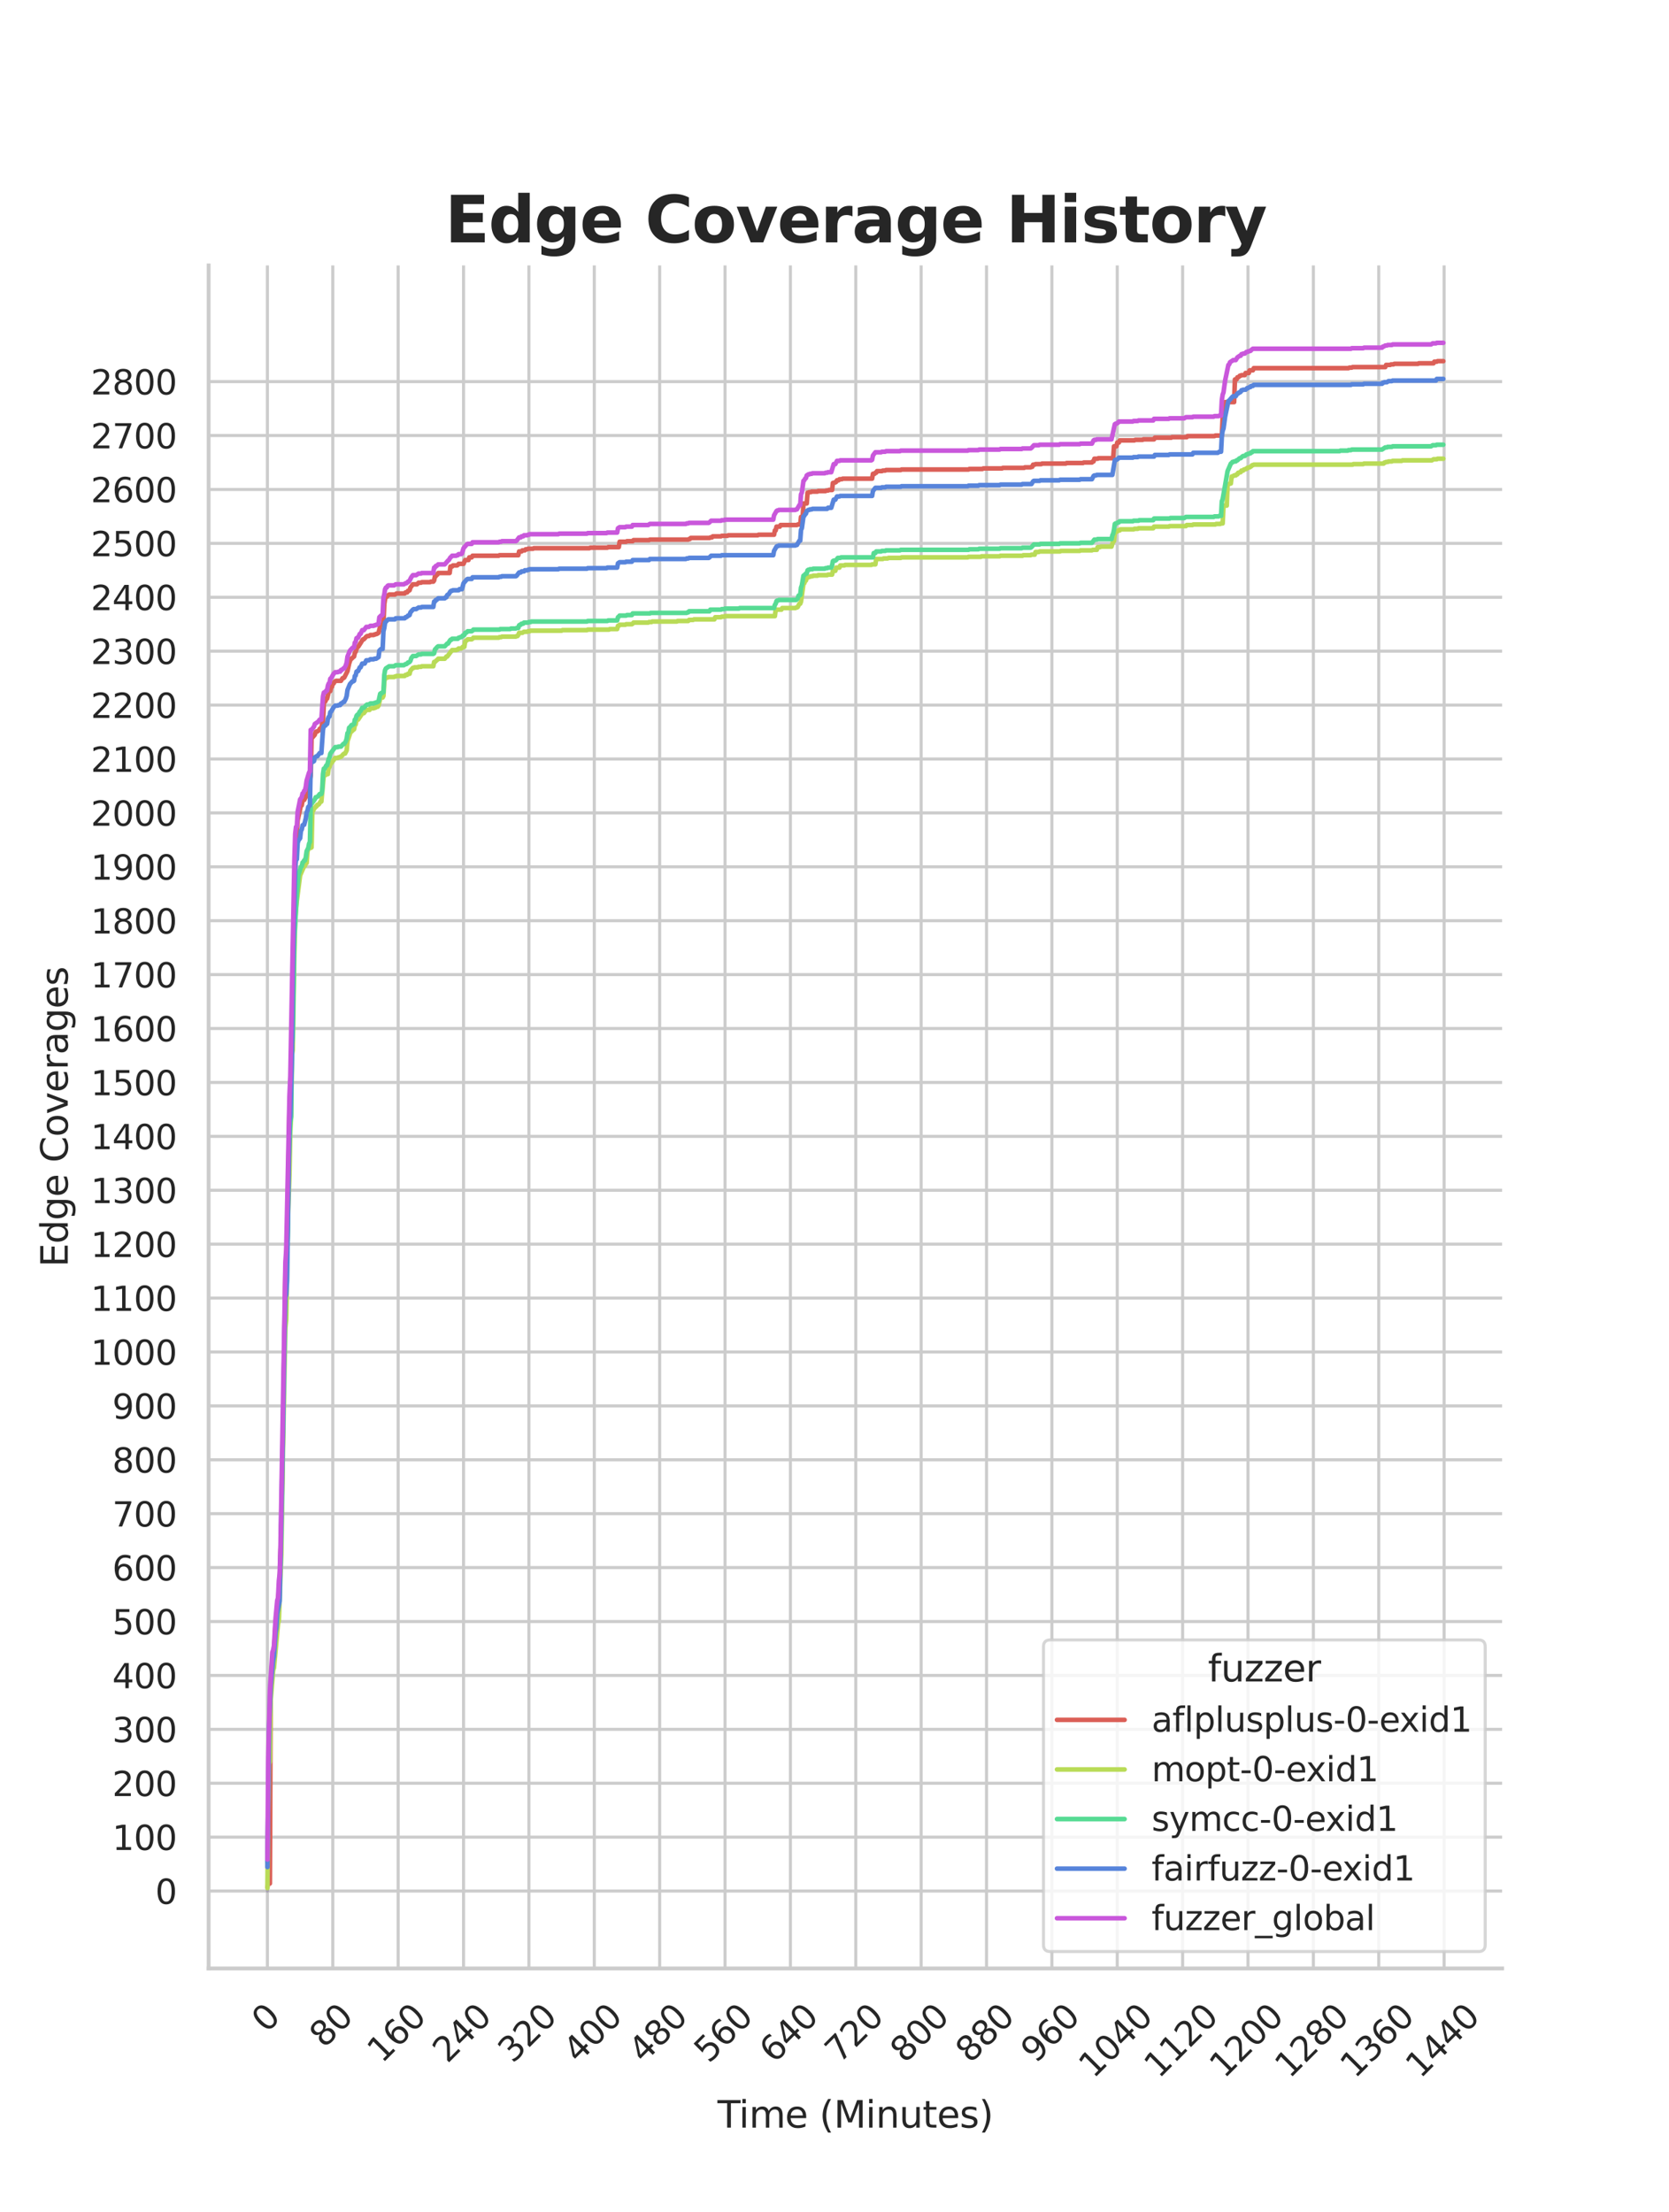 <?xml version="1.0" encoding="utf-8" standalone="no"?>
<!DOCTYPE svg PUBLIC "-//W3C//DTD SVG 1.1//EN"
  "http://www.w3.org/Graphics/SVG/1.1/DTD/svg11.dtd">
<svg xmlns:xlink="http://www.w3.org/1999/xlink" width="434.7pt" height="576pt" viewBox="0 0 434.7 576" xmlns="http://www.w3.org/2000/svg" version="1.1">
 <defs>
  <style type="text/css">*{stroke-linejoin: round; stroke-linecap: butt}</style>
 </defs>
 <g id="figure_1">
  <g id="patch_1">
   <path d="M 0 576 
L 434.7 576 
L 434.7 0 
L 0 0 
z
" style="fill: #ffffff"/>
  </g>
  <g id="axes_1">
   <g id="patch_2">
    <path d="M 54.337 512.64 
L 391.23 512.64 
L 391.23 69.12 
L 54.337 69.12 
z
" style="fill: #ffffff"/>
   </g>
   <g id="matplotlib.axis_1">
    <g id="xtick_1">
     <g id="line2d_1">
      <path d="M 69.651 512.64 
L 69.651 69.12 
" clip-path="url(#p30ef10d37c)" style="fill: none; stroke: #cccccc; stroke-width: 0.8; stroke-linecap: round"/>
     </g>
     <g id="text_1">
      <!-- 0 -->
      <g style="fill: #262626" transform="translate(69.388 529.627)rotate(-45)scale(0.088 -0.088)">
       <defs>
        <path id="DejaVuSans-30" d="M 2034 4250 
Q 1547 4250 1301 3770 
Q 1056 3291 1056 2328 
Q 1056 1369 1301 889 
Q 1547 409 2034 409 
Q 2525 409 2770 889 
Q 3016 1369 3016 2328 
Q 3016 3291 2770 3770 
Q 2525 4250 2034 4250 
z
M 2034 4750 
Q 2819 4750 3233 4129 
Q 3647 3509 3647 2328 
Q 3647 1150 3233 529 
Q 2819 -91 2034 -91 
Q 1250 -91 836 529 
Q 422 1150 422 2328 
Q 422 3509 836 4129 
Q 1250 4750 2034 4750 
z
" transform="scale(0.016)"/>
       </defs>
       <use xlink:href="#DejaVuSans-30"/>
      </g>
     </g>
    </g>
    <g id="xtick_2">
     <g id="line2d_2">
      <path d="M 86.677 512.64 
L 86.677 69.12 
" clip-path="url(#p30ef10d37c)" style="fill: none; stroke: #cccccc; stroke-width: 0.8; stroke-linecap: round"/>
     </g>
     <g id="text_2">
      <!-- 80 -->
      <g style="fill: #262626" transform="translate(84.435 533.586)rotate(-45)scale(0.088 -0.088)">
       <defs>
        <path id="DejaVuSans-38" d="M 2034 2216 
Q 1584 2216 1326 1975 
Q 1069 1734 1069 1313 
Q 1069 891 1326 650 
Q 1584 409 2034 409 
Q 2484 409 2743 651 
Q 3003 894 3003 1313 
Q 3003 1734 2745 1975 
Q 2488 2216 2034 2216 
z
M 1403 2484 
Q 997 2584 770 2862 
Q 544 3141 544 3541 
Q 544 4100 942 4425 
Q 1341 4750 2034 4750 
Q 2731 4750 3128 4425 
Q 3525 4100 3525 3541 
Q 3525 3141 3298 2862 
Q 3072 2584 2669 2484 
Q 3125 2378 3379 2068 
Q 3634 1759 3634 1313 
Q 3634 634 3220 271 
Q 2806 -91 2034 -91 
Q 1263 -91 848 271 
Q 434 634 434 1313 
Q 434 1759 690 2068 
Q 947 2378 1403 2484 
z
M 1172 3481 
Q 1172 3119 1398 2916 
Q 1625 2713 2034 2713 
Q 2441 2713 2670 2916 
Q 2900 3119 2900 3481 
Q 2900 3844 2670 4047 
Q 2441 4250 2034 4250 
Q 1625 4250 1398 4047 
Q 1172 3844 1172 3481 
z
" transform="scale(0.016)"/>
       </defs>
       <use xlink:href="#DejaVuSans-38"/>
       <use xlink:href="#DejaVuSans-30" x="63.623"/>
      </g>
     </g>
    </g>
    <g id="xtick_3">
     <g id="line2d_3">
      <path d="M 103.704 512.64 
L 103.704 69.12 
" clip-path="url(#p30ef10d37c)" style="fill: none; stroke: #cccccc; stroke-width: 0.8; stroke-linecap: round"/>
     </g>
     <g id="text_3">
      <!-- 160 -->
      <g style="fill: #262626" transform="translate(99.482 537.545)rotate(-45)scale(0.088 -0.088)">
       <defs>
        <path id="DejaVuSans-31" d="M 794 531 
L 1825 531 
L 1825 4091 
L 703 3866 
L 703 4441 
L 1819 4666 
L 2450 4666 
L 2450 531 
L 3481 531 
L 3481 0 
L 794 0 
L 794 531 
z
" transform="scale(0.016)"/>
        <path id="DejaVuSans-36" d="M 2113 2584 
Q 1688 2584 1439 2293 
Q 1191 2003 1191 1497 
Q 1191 994 1439 701 
Q 1688 409 2113 409 
Q 2538 409 2786 701 
Q 3034 994 3034 1497 
Q 3034 2003 2786 2293 
Q 2538 2584 2113 2584 
z
M 3366 4563 
L 3366 3988 
Q 3128 4100 2886 4159 
Q 2644 4219 2406 4219 
Q 1781 4219 1451 3797 
Q 1122 3375 1075 2522 
Q 1259 2794 1537 2939 
Q 1816 3084 2150 3084 
Q 2853 3084 3261 2657 
Q 3669 2231 3669 1497 
Q 3669 778 3244 343 
Q 2819 -91 2113 -91 
Q 1303 -91 875 529 
Q 447 1150 447 2328 
Q 447 3434 972 4092 
Q 1497 4750 2381 4750 
Q 2619 4750 2861 4703 
Q 3103 4656 3366 4563 
z
" transform="scale(0.016)"/>
       </defs>
       <use xlink:href="#DejaVuSans-31"/>
       <use xlink:href="#DejaVuSans-36" x="63.623"/>
       <use xlink:href="#DejaVuSans-30" x="127.246"/>
      </g>
     </g>
    </g>
    <g id="xtick_4">
     <g id="line2d_4">
      <path d="M 120.731 512.64 
L 120.731 69.12 
" clip-path="url(#p30ef10d37c)" style="fill: none; stroke: #cccccc; stroke-width: 0.8; stroke-linecap: round"/>
     </g>
     <g id="text_4">
      <!-- 240 -->
      <g style="fill: #262626" transform="translate(116.509 537.545)rotate(-45)scale(0.088 -0.088)">
       <defs>
        <path id="DejaVuSans-32" d="M 1228 531 
L 3431 531 
L 3431 0 
L 469 0 
L 469 531 
Q 828 903 1448 1529 
Q 2069 2156 2228 2338 
Q 2531 2678 2651 2914 
Q 2772 3150 2772 3378 
Q 2772 3750 2511 3984 
Q 2250 4219 1831 4219 
Q 1534 4219 1204 4116 
Q 875 4013 500 3803 
L 500 4441 
Q 881 4594 1212 4672 
Q 1544 4750 1819 4750 
Q 2544 4750 2975 4387 
Q 3406 4025 3406 3419 
Q 3406 3131 3298 2873 
Q 3191 2616 2906 2266 
Q 2828 2175 2409 1742 
Q 1991 1309 1228 531 
z
" transform="scale(0.016)"/>
        <path id="DejaVuSans-34" d="M 2419 4116 
L 825 1625 
L 2419 1625 
L 2419 4116 
z
M 2253 4666 
L 3047 4666 
L 3047 1625 
L 3713 1625 
L 3713 1100 
L 3047 1100 
L 3047 0 
L 2419 0 
L 2419 1100 
L 313 1100 
L 313 1709 
L 2253 4666 
z
" transform="scale(0.016)"/>
       </defs>
       <use xlink:href="#DejaVuSans-32"/>
       <use xlink:href="#DejaVuSans-34" x="63.623"/>
       <use xlink:href="#DejaVuSans-30" x="127.246"/>
      </g>
     </g>
    </g>
    <g id="xtick_5">
     <g id="line2d_5">
      <path d="M 137.757 512.64 
L 137.757 69.12 
" clip-path="url(#p30ef10d37c)" style="fill: none; stroke: #cccccc; stroke-width: 0.8; stroke-linecap: round"/>
     </g>
     <g id="text_5">
      <!-- 320 -->
      <g style="fill: #262626" transform="translate(133.536 537.545)rotate(-45)scale(0.088 -0.088)">
       <defs>
        <path id="DejaVuSans-33" d="M 2597 2516 
Q 3050 2419 3304 2112 
Q 3559 1806 3559 1356 
Q 3559 666 3084 287 
Q 2609 -91 1734 -91 
Q 1441 -91 1130 -33 
Q 819 25 488 141 
L 488 750 
Q 750 597 1062 519 
Q 1375 441 1716 441 
Q 2309 441 2620 675 
Q 2931 909 2931 1356 
Q 2931 1769 2642 2001 
Q 2353 2234 1838 2234 
L 1294 2234 
L 1294 2753 
L 1863 2753 
Q 2328 2753 2575 2939 
Q 2822 3125 2822 3475 
Q 2822 3834 2567 4026 
Q 2313 4219 1838 4219 
Q 1578 4219 1281 4162 
Q 984 4106 628 3988 
L 628 4550 
Q 988 4650 1302 4700 
Q 1616 4750 1894 4750 
Q 2613 4750 3031 4423 
Q 3450 4097 3450 3541 
Q 3450 3153 3228 2886 
Q 3006 2619 2597 2516 
z
" transform="scale(0.016)"/>
       </defs>
       <use xlink:href="#DejaVuSans-33"/>
       <use xlink:href="#DejaVuSans-32" x="63.623"/>
       <use xlink:href="#DejaVuSans-30" x="127.246"/>
      </g>
     </g>
    </g>
    <g id="xtick_6">
     <g id="line2d_6">
      <path d="M 154.784 512.64 
L 154.784 69.12 
" clip-path="url(#p30ef10d37c)" style="fill: none; stroke: #cccccc; stroke-width: 0.8; stroke-linecap: round"/>
     </g>
     <g id="text_6">
      <!-- 400 -->
      <g style="fill: #262626" transform="translate(150.562 537.545)rotate(-45)scale(0.088 -0.088)">
       <use xlink:href="#DejaVuSans-34"/>
       <use xlink:href="#DejaVuSans-30" x="63.623"/>
       <use xlink:href="#DejaVuSans-30" x="127.246"/>
      </g>
     </g>
    </g>
    <g id="xtick_7">
     <g id="line2d_7">
      <path d="M 171.81 512.64 
L 171.81 69.12 
" clip-path="url(#p30ef10d37c)" style="fill: none; stroke: #cccccc; stroke-width: 0.8; stroke-linecap: round"/>
     </g>
     <g id="text_7">
      <!-- 480 -->
      <g style="fill: #262626" transform="translate(167.589 537.545)rotate(-45)scale(0.088 -0.088)">
       <use xlink:href="#DejaVuSans-34"/>
       <use xlink:href="#DejaVuSans-38" x="63.623"/>
       <use xlink:href="#DejaVuSans-30" x="127.246"/>
      </g>
     </g>
    </g>
    <g id="xtick_8">
     <g id="line2d_8">
      <path d="M 188.837 512.64 
L 188.837 69.12 
" clip-path="url(#p30ef10d37c)" style="fill: none; stroke: #cccccc; stroke-width: 0.8; stroke-linecap: round"/>
     </g>
     <g id="text_8">
      <!-- 560 -->
      <g style="fill: #262626" transform="translate(184.615 537.545)rotate(-45)scale(0.088 -0.088)">
       <defs>
        <path id="DejaVuSans-35" d="M 691 4666 
L 3169 4666 
L 3169 4134 
L 1269 4134 
L 1269 2991 
Q 1406 3038 1543 3061 
Q 1681 3084 1819 3084 
Q 2600 3084 3056 2656 
Q 3513 2228 3513 1497 
Q 3513 744 3044 326 
Q 2575 -91 1722 -91 
Q 1428 -91 1123 -41 
Q 819 9 494 109 
L 494 744 
Q 775 591 1075 516 
Q 1375 441 1709 441 
Q 2250 441 2565 725 
Q 2881 1009 2881 1497 
Q 2881 1984 2565 2268 
Q 2250 2553 1709 2553 
Q 1456 2553 1204 2497 
Q 953 2441 691 2322 
L 691 4666 
z
" transform="scale(0.016)"/>
       </defs>
       <use xlink:href="#DejaVuSans-35"/>
       <use xlink:href="#DejaVuSans-36" x="63.623"/>
       <use xlink:href="#DejaVuSans-30" x="127.246"/>
      </g>
     </g>
    </g>
    <g id="xtick_9">
     <g id="line2d_9">
      <path d="M 205.864 512.64 
L 205.864 69.12 
" clip-path="url(#p30ef10d37c)" style="fill: none; stroke: #cccccc; stroke-width: 0.8; stroke-linecap: round"/>
     </g>
     <g id="text_9">
      <!-- 640 -->
      <g style="fill: #262626" transform="translate(201.642 537.545)rotate(-45)scale(0.088 -0.088)">
       <use xlink:href="#DejaVuSans-36"/>
       <use xlink:href="#DejaVuSans-34" x="63.623"/>
       <use xlink:href="#DejaVuSans-30" x="127.246"/>
      </g>
     </g>
    </g>
    <g id="xtick_10">
     <g id="line2d_10">
      <path d="M 222.89 512.64 
L 222.89 69.12 
" clip-path="url(#p30ef10d37c)" style="fill: none; stroke: #cccccc; stroke-width: 0.8; stroke-linecap: round"/>
     </g>
     <g id="text_10">
      <!-- 720 -->
      <g style="fill: #262626" transform="translate(218.669 537.545)rotate(-45)scale(0.088 -0.088)">
       <defs>
        <path id="DejaVuSans-37" d="M 525 4666 
L 3525 4666 
L 3525 4397 
L 1831 0 
L 1172 0 
L 2766 4134 
L 525 4134 
L 525 4666 
z
" transform="scale(0.016)"/>
       </defs>
       <use xlink:href="#DejaVuSans-37"/>
       <use xlink:href="#DejaVuSans-32" x="63.623"/>
       <use xlink:href="#DejaVuSans-30" x="127.246"/>
      </g>
     </g>
    </g>
    <g id="xtick_11">
     <g id="line2d_11">
      <path d="M 239.917 512.64 
L 239.917 69.12 
" clip-path="url(#p30ef10d37c)" style="fill: none; stroke: #cccccc; stroke-width: 0.8; stroke-linecap: round"/>
     </g>
     <g id="text_11">
      <!-- 800 -->
      <g style="fill: #262626" transform="translate(235.695 537.545)rotate(-45)scale(0.088 -0.088)">
       <use xlink:href="#DejaVuSans-38"/>
       <use xlink:href="#DejaVuSans-30" x="63.623"/>
       <use xlink:href="#DejaVuSans-30" x="127.246"/>
      </g>
     </g>
    </g>
    <g id="xtick_12">
     <g id="line2d_12">
      <path d="M 256.943 512.64 
L 256.943 69.12 
" clip-path="url(#p30ef10d37c)" style="fill: none; stroke: #cccccc; stroke-width: 0.8; stroke-linecap: round"/>
     </g>
     <g id="text_12">
      <!-- 880 -->
      <g style="fill: #262626" transform="translate(252.722 537.545)rotate(-45)scale(0.088 -0.088)">
       <use xlink:href="#DejaVuSans-38"/>
       <use xlink:href="#DejaVuSans-38" x="63.623"/>
       <use xlink:href="#DejaVuSans-30" x="127.246"/>
      </g>
     </g>
    </g>
    <g id="xtick_13">
     <g id="line2d_13">
      <path d="M 273.97 512.64 
L 273.97 69.12 
" clip-path="url(#p30ef10d37c)" style="fill: none; stroke: #cccccc; stroke-width: 0.8; stroke-linecap: round"/>
     </g>
     <g id="text_13">
      <!-- 960 -->
      <g style="fill: #262626" transform="translate(269.748 537.545)rotate(-45)scale(0.088 -0.088)">
       <defs>
        <path id="DejaVuSans-39" d="M 703 97 
L 703 672 
Q 941 559 1184 500 
Q 1428 441 1663 441 
Q 2288 441 2617 861 
Q 2947 1281 2994 2138 
Q 2813 1869 2534 1725 
Q 2256 1581 1919 1581 
Q 1219 1581 811 2004 
Q 403 2428 403 3163 
Q 403 3881 828 4315 
Q 1253 4750 1959 4750 
Q 2769 4750 3195 4129 
Q 3622 3509 3622 2328 
Q 3622 1225 3098 567 
Q 2575 -91 1691 -91 
Q 1453 -91 1209 -44 
Q 966 3 703 97 
z
M 1959 2075 
Q 2384 2075 2632 2365 
Q 2881 2656 2881 3163 
Q 2881 3666 2632 3958 
Q 2384 4250 1959 4250 
Q 1534 4250 1286 3958 
Q 1038 3666 1038 3163 
Q 1038 2656 1286 2365 
Q 1534 2075 1959 2075 
z
" transform="scale(0.016)"/>
       </defs>
       <use xlink:href="#DejaVuSans-39"/>
       <use xlink:href="#DejaVuSans-36" x="63.623"/>
       <use xlink:href="#DejaVuSans-30" x="127.246"/>
      </g>
     </g>
    </g>
    <g id="xtick_14">
     <g id="line2d_14">
      <path d="M 290.997 512.64 
L 290.997 69.12 
" clip-path="url(#p30ef10d37c)" style="fill: none; stroke: #cccccc; stroke-width: 0.8; stroke-linecap: round"/>
     </g>
     <g id="text_14">
      <!-- 1040 -->
      <g style="fill: #262626" transform="translate(284.795 541.505)rotate(-45)scale(0.088 -0.088)">
       <use xlink:href="#DejaVuSans-31"/>
       <use xlink:href="#DejaVuSans-30" x="63.623"/>
       <use xlink:href="#DejaVuSans-34" x="127.246"/>
       <use xlink:href="#DejaVuSans-30" x="190.869"/>
      </g>
     </g>
    </g>
    <g id="xtick_15">
     <g id="line2d_15">
      <path d="M 308.023 512.64 
L 308.023 69.12 
" clip-path="url(#p30ef10d37c)" style="fill: none; stroke: #cccccc; stroke-width: 0.8; stroke-linecap: round"/>
     </g>
     <g id="text_15">
      <!-- 1120 -->
      <g style="fill: #262626" transform="translate(301.822 541.505)rotate(-45)scale(0.088 -0.088)">
       <use xlink:href="#DejaVuSans-31"/>
       <use xlink:href="#DejaVuSans-31" x="63.623"/>
       <use xlink:href="#DejaVuSans-32" x="127.246"/>
       <use xlink:href="#DejaVuSans-30" x="190.869"/>
      </g>
     </g>
    </g>
    <g id="xtick_16">
     <g id="line2d_16">
      <path d="M 325.05 512.64 
L 325.05 69.12 
" clip-path="url(#p30ef10d37c)" style="fill: none; stroke: #cccccc; stroke-width: 0.8; stroke-linecap: round"/>
     </g>
     <g id="text_16">
      <!-- 1200 -->
      <g style="fill: #262626" transform="translate(318.849 541.505)rotate(-45)scale(0.088 -0.088)">
       <use xlink:href="#DejaVuSans-31"/>
       <use xlink:href="#DejaVuSans-32" x="63.623"/>
       <use xlink:href="#DejaVuSans-30" x="127.246"/>
       <use xlink:href="#DejaVuSans-30" x="190.869"/>
      </g>
     </g>
    </g>
    <g id="xtick_17">
     <g id="line2d_17">
      <path d="M 342.076 512.64 
L 342.076 69.12 
" clip-path="url(#p30ef10d37c)" style="fill: none; stroke: #cccccc; stroke-width: 0.8; stroke-linecap: round"/>
     </g>
     <g id="text_17">
      <!-- 1280 -->
      <g style="fill: #262626" transform="translate(335.875 541.505)rotate(-45)scale(0.088 -0.088)">
       <use xlink:href="#DejaVuSans-31"/>
       <use xlink:href="#DejaVuSans-32" x="63.623"/>
       <use xlink:href="#DejaVuSans-38" x="127.246"/>
       <use xlink:href="#DejaVuSans-30" x="190.869"/>
      </g>
     </g>
    </g>
    <g id="xtick_18">
     <g id="line2d_18">
      <path d="M 359.103 512.64 
L 359.103 69.12 
" clip-path="url(#p30ef10d37c)" style="fill: none; stroke: #cccccc; stroke-width: 0.8; stroke-linecap: round"/>
     </g>
     <g id="text_18">
      <!-- 1360 -->
      <g style="fill: #262626" transform="translate(352.902 541.505)rotate(-45)scale(0.088 -0.088)">
       <use xlink:href="#DejaVuSans-31"/>
       <use xlink:href="#DejaVuSans-33" x="63.623"/>
       <use xlink:href="#DejaVuSans-36" x="127.246"/>
       <use xlink:href="#DejaVuSans-30" x="190.869"/>
      </g>
     </g>
    </g>
    <g id="xtick_19">
     <g id="line2d_19">
      <path d="M 376.13 512.64 
L 376.13 69.12 
" clip-path="url(#p30ef10d37c)" style="fill: none; stroke: #cccccc; stroke-width: 0.8; stroke-linecap: round"/>
     </g>
     <g id="text_19">
      <!-- 1440 -->
      <g style="fill: #262626" transform="translate(369.928 541.505)rotate(-45)scale(0.088 -0.088)">
       <use xlink:href="#DejaVuSans-31"/>
       <use xlink:href="#DejaVuSans-34" x="63.623"/>
       <use xlink:href="#DejaVuSans-34" x="127.246"/>
       <use xlink:href="#DejaVuSans-30" x="190.869"/>
      </g>
     </g>
    </g>
    <g id="text_20">
     <!-- Time (Minutes) -->
     <g style="fill: #262626" transform="translate(186.874 554.093)scale(0.096 -0.096)">
      <defs>
       <path id="DejaVuSans-54" d="M -19 4666 
L 3928 4666 
L 3928 4134 
L 2272 4134 
L 2272 0 
L 1638 0 
L 1638 4134 
L -19 4134 
L -19 4666 
z
" transform="scale(0.016)"/>
       <path id="DejaVuSans-69" d="M 603 3500 
L 1178 3500 
L 1178 0 
L 603 0 
L 603 3500 
z
M 603 4863 
L 1178 4863 
L 1178 4134 
L 603 4134 
L 603 4863 
z
" transform="scale(0.016)"/>
       <path id="DejaVuSans-6d" d="M 3328 2828 
Q 3544 3216 3844 3400 
Q 4144 3584 4550 3584 
Q 5097 3584 5394 3201 
Q 5691 2819 5691 2113 
L 5691 0 
L 5113 0 
L 5113 2094 
Q 5113 2597 4934 2840 
Q 4756 3084 4391 3084 
Q 3944 3084 3684 2787 
Q 3425 2491 3425 1978 
L 3425 0 
L 2847 0 
L 2847 2094 
Q 2847 2600 2669 2842 
Q 2491 3084 2119 3084 
Q 1678 3084 1418 2786 
Q 1159 2488 1159 1978 
L 1159 0 
L 581 0 
L 581 3500 
L 1159 3500 
L 1159 2956 
Q 1356 3278 1631 3431 
Q 1906 3584 2284 3584 
Q 2666 3584 2933 3390 
Q 3200 3197 3328 2828 
z
" transform="scale(0.016)"/>
       <path id="DejaVuSans-65" d="M 3597 1894 
L 3597 1613 
L 953 1613 
Q 991 1019 1311 708 
Q 1631 397 2203 397 
Q 2534 397 2845 478 
Q 3156 559 3463 722 
L 3463 178 
Q 3153 47 2828 -22 
Q 2503 -91 2169 -91 
Q 1331 -91 842 396 
Q 353 884 353 1716 
Q 353 2575 817 3079 
Q 1281 3584 2069 3584 
Q 2775 3584 3186 3129 
Q 3597 2675 3597 1894 
z
M 3022 2063 
Q 3016 2534 2758 2815 
Q 2500 3097 2075 3097 
Q 1594 3097 1305 2825 
Q 1016 2553 972 2059 
L 3022 2063 
z
" transform="scale(0.016)"/>
       <path id="DejaVuSans-20" transform="scale(0.016)"/>
       <path id="DejaVuSans-28" d="M 1984 4856 
Q 1566 4138 1362 3434 
Q 1159 2731 1159 2009 
Q 1159 1288 1364 580 
Q 1569 -128 1984 -844 
L 1484 -844 
Q 1016 -109 783 600 
Q 550 1309 550 2009 
Q 550 2706 781 3412 
Q 1013 4119 1484 4856 
L 1984 4856 
z
" transform="scale(0.016)"/>
       <path id="DejaVuSans-4d" d="M 628 4666 
L 1569 4666 
L 2759 1491 
L 3956 4666 
L 4897 4666 
L 4897 0 
L 4281 0 
L 4281 4097 
L 3078 897 
L 2444 897 
L 1241 4097 
L 1241 0 
L 628 0 
L 628 4666 
z
" transform="scale(0.016)"/>
       <path id="DejaVuSans-6e" d="M 3513 2113 
L 3513 0 
L 2938 0 
L 2938 2094 
Q 2938 2591 2744 2837 
Q 2550 3084 2163 3084 
Q 1697 3084 1428 2787 
Q 1159 2491 1159 1978 
L 1159 0 
L 581 0 
L 581 3500 
L 1159 3500 
L 1159 2956 
Q 1366 3272 1645 3428 
Q 1925 3584 2291 3584 
Q 2894 3584 3203 3211 
Q 3513 2838 3513 2113 
z
" transform="scale(0.016)"/>
       <path id="DejaVuSans-75" d="M 544 1381 
L 544 3500 
L 1119 3500 
L 1119 1403 
Q 1119 906 1312 657 
Q 1506 409 1894 409 
Q 2359 409 2629 706 
Q 2900 1003 2900 1516 
L 2900 3500 
L 3475 3500 
L 3475 0 
L 2900 0 
L 2900 538 
Q 2691 219 2414 64 
Q 2138 -91 1772 -91 
Q 1169 -91 856 284 
Q 544 659 544 1381 
z
M 1991 3584 
L 1991 3584 
z
" transform="scale(0.016)"/>
       <path id="DejaVuSans-74" d="M 1172 4494 
L 1172 3500 
L 2356 3500 
L 2356 3053 
L 1172 3053 
L 1172 1153 
Q 1172 725 1289 603 
Q 1406 481 1766 481 
L 2356 481 
L 2356 0 
L 1766 0 
Q 1100 0 847 248 
Q 594 497 594 1153 
L 594 3053 
L 172 3053 
L 172 3500 
L 594 3500 
L 594 4494 
L 1172 4494 
z
" transform="scale(0.016)"/>
       <path id="DejaVuSans-73" d="M 2834 3397 
L 2834 2853 
Q 2591 2978 2328 3040 
Q 2066 3103 1784 3103 
Q 1356 3103 1142 2972 
Q 928 2841 928 2578 
Q 928 2378 1081 2264 
Q 1234 2150 1697 2047 
L 1894 2003 
Q 2506 1872 2764 1633 
Q 3022 1394 3022 966 
Q 3022 478 2636 193 
Q 2250 -91 1575 -91 
Q 1294 -91 989 -36 
Q 684 19 347 128 
L 347 722 
Q 666 556 975 473 
Q 1284 391 1588 391 
Q 1994 391 2212 530 
Q 2431 669 2431 922 
Q 2431 1156 2273 1281 
Q 2116 1406 1581 1522 
L 1381 1569 
Q 847 1681 609 1914 
Q 372 2147 372 2553 
Q 372 3047 722 3315 
Q 1072 3584 1716 3584 
Q 2034 3584 2315 3537 
Q 2597 3491 2834 3397 
z
" transform="scale(0.016)"/>
       <path id="DejaVuSans-29" d="M 513 4856 
L 1013 4856 
Q 1481 4119 1714 3412 
Q 1947 2706 1947 2009 
Q 1947 1309 1714 600 
Q 1481 -109 1013 -844 
L 513 -844 
Q 928 -128 1133 580 
Q 1338 1288 1338 2009 
Q 1338 2731 1133 3434 
Q 928 4138 513 4856 
z
" transform="scale(0.016)"/>
      </defs>
      <use xlink:href="#DejaVuSans-54"/>
      <use xlink:href="#DejaVuSans-69" x="57.959"/>
      <use xlink:href="#DejaVuSans-6d" x="85.742"/>
      <use xlink:href="#DejaVuSans-65" x="183.154"/>
      <use xlink:href="#DejaVuSans-20" x="244.678"/>
      <use xlink:href="#DejaVuSans-28" x="276.465"/>
      <use xlink:href="#DejaVuSans-4d" x="315.479"/>
      <use xlink:href="#DejaVuSans-69" x="401.758"/>
      <use xlink:href="#DejaVuSans-6e" x="429.541"/>
      <use xlink:href="#DejaVuSans-75" x="492.92"/>
      <use xlink:href="#DejaVuSans-74" x="556.299"/>
      <use xlink:href="#DejaVuSans-65" x="595.508"/>
      <use xlink:href="#DejaVuSans-73" x="657.031"/>
      <use xlink:href="#DejaVuSans-29" x="709.131"/>
     </g>
    </g>
   </g>
   <g id="matplotlib.axis_2">
    <g id="ytick_1">
     <g id="line2d_20">
      <path d="M 54.337 492.48 
L 391.23 492.48 
" clip-path="url(#p30ef10d37c)" style="fill: none; stroke: #cccccc; stroke-width: 0.8; stroke-linecap: round"/>
     </g>
     <g id="text_21">
      <!-- 0 -->
      <g style="fill: #262626" transform="translate(40.438 495.823)scale(0.088 -0.088)">
       <use xlink:href="#DejaVuSans-30"/>
      </g>
     </g>
    </g>
    <g id="ytick_2">
     <g id="line2d_21">
      <path d="M 54.337 478.441 
L 391.23 478.441 
" clip-path="url(#p30ef10d37c)" style="fill: none; stroke: #cccccc; stroke-width: 0.8; stroke-linecap: round"/>
     </g>
     <g id="text_22">
      <!-- 100 -->
      <g style="fill: #262626" transform="translate(29.241 481.784)scale(0.088 -0.088)">
       <use xlink:href="#DejaVuSans-31"/>
       <use xlink:href="#DejaVuSans-30" x="63.623"/>
       <use xlink:href="#DejaVuSans-30" x="127.246"/>
      </g>
     </g>
    </g>
    <g id="ytick_3">
     <g id="line2d_22">
      <path d="M 54.337 464.402 
L 391.23 464.402 
" clip-path="url(#p30ef10d37c)" style="fill: none; stroke: #cccccc; stroke-width: 0.8; stroke-linecap: round"/>
     </g>
     <g id="text_23">
      <!-- 200 -->
      <g style="fill: #262626" transform="translate(29.241 467.745)scale(0.088 -0.088)">
       <use xlink:href="#DejaVuSans-32"/>
       <use xlink:href="#DejaVuSans-30" x="63.623"/>
       <use xlink:href="#DejaVuSans-30" x="127.246"/>
      </g>
     </g>
    </g>
    <g id="ytick_4">
     <g id="line2d_23">
      <path d="M 54.337 450.363 
L 391.23 450.363 
" clip-path="url(#p30ef10d37c)" style="fill: none; stroke: #cccccc; stroke-width: 0.8; stroke-linecap: round"/>
     </g>
     <g id="text_24">
      <!-- 300 -->
      <g style="fill: #262626" transform="translate(29.241 453.706)scale(0.088 -0.088)">
       <use xlink:href="#DejaVuSans-33"/>
       <use xlink:href="#DejaVuSans-30" x="63.623"/>
       <use xlink:href="#DejaVuSans-30" x="127.246"/>
      </g>
     </g>
    </g>
    <g id="ytick_5">
     <g id="line2d_24">
      <path d="M 54.337 436.324 
L 391.23 436.324 
" clip-path="url(#p30ef10d37c)" style="fill: none; stroke: #cccccc; stroke-width: 0.8; stroke-linecap: round"/>
     </g>
     <g id="text_25">
      <!-- 400 -->
      <g style="fill: #262626" transform="translate(29.241 439.667)scale(0.088 -0.088)">
       <use xlink:href="#DejaVuSans-34"/>
       <use xlink:href="#DejaVuSans-30" x="63.623"/>
       <use xlink:href="#DejaVuSans-30" x="127.246"/>
      </g>
     </g>
    </g>
    <g id="ytick_6">
     <g id="line2d_25">
      <path d="M 54.337 422.285 
L 391.23 422.285 
" clip-path="url(#p30ef10d37c)" style="fill: none; stroke: #cccccc; stroke-width: 0.8; stroke-linecap: round"/>
     </g>
     <g id="text_26">
      <!-- 500 -->
      <g style="fill: #262626" transform="translate(29.241 425.628)scale(0.088 -0.088)">
       <use xlink:href="#DejaVuSans-35"/>
       <use xlink:href="#DejaVuSans-30" x="63.623"/>
       <use xlink:href="#DejaVuSans-30" x="127.246"/>
      </g>
     </g>
    </g>
    <g id="ytick_7">
     <g id="line2d_26">
      <path d="M 54.337 408.246 
L 391.23 408.246 
" clip-path="url(#p30ef10d37c)" style="fill: none; stroke: #cccccc; stroke-width: 0.8; stroke-linecap: round"/>
     </g>
     <g id="text_27">
      <!-- 600 -->
      <g style="fill: #262626" transform="translate(29.241 411.589)scale(0.088 -0.088)">
       <use xlink:href="#DejaVuSans-36"/>
       <use xlink:href="#DejaVuSans-30" x="63.623"/>
       <use xlink:href="#DejaVuSans-30" x="127.246"/>
      </g>
     </g>
    </g>
    <g id="ytick_8">
     <g id="line2d_27">
      <path d="M 54.337 394.207 
L 391.23 394.207 
" clip-path="url(#p30ef10d37c)" style="fill: none; stroke: #cccccc; stroke-width: 0.8; stroke-linecap: round"/>
     </g>
     <g id="text_28">
      <!-- 700 -->
      <g style="fill: #262626" transform="translate(29.241 397.55)scale(0.088 -0.088)">
       <use xlink:href="#DejaVuSans-37"/>
       <use xlink:href="#DejaVuSans-30" x="63.623"/>
       <use xlink:href="#DejaVuSans-30" x="127.246"/>
      </g>
     </g>
    </g>
    <g id="ytick_9">
     <g id="line2d_28">
      <path d="M 54.337 380.168 
L 391.23 380.168 
" clip-path="url(#p30ef10d37c)" style="fill: none; stroke: #cccccc; stroke-width: 0.8; stroke-linecap: round"/>
     </g>
     <g id="text_29">
      <!-- 800 -->
      <g style="fill: #262626" transform="translate(29.241 383.511)scale(0.088 -0.088)">
       <use xlink:href="#DejaVuSans-38"/>
       <use xlink:href="#DejaVuSans-30" x="63.623"/>
       <use xlink:href="#DejaVuSans-30" x="127.246"/>
      </g>
     </g>
    </g>
    <g id="ytick_10">
     <g id="line2d_29">
      <path d="M 54.337 366.129 
L 391.23 366.129 
" clip-path="url(#p30ef10d37c)" style="fill: none; stroke: #cccccc; stroke-width: 0.8; stroke-linecap: round"/>
     </g>
     <g id="text_30">
      <!-- 900 -->
      <g style="fill: #262626" transform="translate(29.241 369.472)scale(0.088 -0.088)">
       <use xlink:href="#DejaVuSans-39"/>
       <use xlink:href="#DejaVuSans-30" x="63.623"/>
       <use xlink:href="#DejaVuSans-30" x="127.246"/>
      </g>
     </g>
    </g>
    <g id="ytick_11">
     <g id="line2d_30">
      <path d="M 54.337 352.09 
L 391.23 352.09 
" clip-path="url(#p30ef10d37c)" style="fill: none; stroke: #cccccc; stroke-width: 0.8; stroke-linecap: round"/>
     </g>
     <g id="text_31">
      <!-- 1000 -->
      <g style="fill: #262626" transform="translate(23.642 355.433)scale(0.088 -0.088)">
       <use xlink:href="#DejaVuSans-31"/>
       <use xlink:href="#DejaVuSans-30" x="63.623"/>
       <use xlink:href="#DejaVuSans-30" x="127.246"/>
       <use xlink:href="#DejaVuSans-30" x="190.869"/>
      </g>
     </g>
    </g>
    <g id="ytick_12">
     <g id="line2d_31">
      <path d="M 54.337 338.051 
L 391.23 338.051 
" clip-path="url(#p30ef10d37c)" style="fill: none; stroke: #cccccc; stroke-width: 0.8; stroke-linecap: round"/>
     </g>
     <g id="text_32">
      <!-- 1100 -->
      <g style="fill: #262626" transform="translate(23.642 341.394)scale(0.088 -0.088)">
       <use xlink:href="#DejaVuSans-31"/>
       <use xlink:href="#DejaVuSans-31" x="63.623"/>
       <use xlink:href="#DejaVuSans-30" x="127.246"/>
       <use xlink:href="#DejaVuSans-30" x="190.869"/>
      </g>
     </g>
    </g>
    <g id="ytick_13">
     <g id="line2d_32">
      <path d="M 54.337 324.012 
L 391.23 324.012 
" clip-path="url(#p30ef10d37c)" style="fill: none; stroke: #cccccc; stroke-width: 0.8; stroke-linecap: round"/>
     </g>
     <g id="text_33">
      <!-- 1200 -->
      <g style="fill: #262626" transform="translate(23.642 327.355)scale(0.088 -0.088)">
       <use xlink:href="#DejaVuSans-31"/>
       <use xlink:href="#DejaVuSans-32" x="63.623"/>
       <use xlink:href="#DejaVuSans-30" x="127.246"/>
       <use xlink:href="#DejaVuSans-30" x="190.869"/>
      </g>
     </g>
    </g>
    <g id="ytick_14">
     <g id="line2d_33">
      <path d="M 54.337 309.973 
L 391.23 309.973 
" clip-path="url(#p30ef10d37c)" style="fill: none; stroke: #cccccc; stroke-width: 0.8; stroke-linecap: round"/>
     </g>
     <g id="text_34">
      <!-- 1300 -->
      <g style="fill: #262626" transform="translate(23.642 313.316)scale(0.088 -0.088)">
       <use xlink:href="#DejaVuSans-31"/>
       <use xlink:href="#DejaVuSans-33" x="63.623"/>
       <use xlink:href="#DejaVuSans-30" x="127.246"/>
       <use xlink:href="#DejaVuSans-30" x="190.869"/>
      </g>
     </g>
    </g>
    <g id="ytick_15">
     <g id="line2d_34">
      <path d="M 54.337 295.934 
L 391.23 295.934 
" clip-path="url(#p30ef10d37c)" style="fill: none; stroke: #cccccc; stroke-width: 0.8; stroke-linecap: round"/>
     </g>
     <g id="text_35">
      <!-- 1400 -->
      <g style="fill: #262626" transform="translate(23.642 299.277)scale(0.088 -0.088)">
       <use xlink:href="#DejaVuSans-31"/>
       <use xlink:href="#DejaVuSans-34" x="63.623"/>
       <use xlink:href="#DejaVuSans-30" x="127.246"/>
       <use xlink:href="#DejaVuSans-30" x="190.869"/>
      </g>
     </g>
    </g>
    <g id="ytick_16">
     <g id="line2d_35">
      <path d="M 54.337 281.895 
L 391.23 281.895 
" clip-path="url(#p30ef10d37c)" style="fill: none; stroke: #cccccc; stroke-width: 0.8; stroke-linecap: round"/>
     </g>
     <g id="text_36">
      <!-- 1500 -->
      <g style="fill: #262626" transform="translate(23.642 285.238)scale(0.088 -0.088)">
       <use xlink:href="#DejaVuSans-31"/>
       <use xlink:href="#DejaVuSans-35" x="63.623"/>
       <use xlink:href="#DejaVuSans-30" x="127.246"/>
       <use xlink:href="#DejaVuSans-30" x="190.869"/>
      </g>
     </g>
    </g>
    <g id="ytick_17">
     <g id="line2d_36">
      <path d="M 54.337 267.856 
L 391.23 267.856 
" clip-path="url(#p30ef10d37c)" style="fill: none; stroke: #cccccc; stroke-width: 0.8; stroke-linecap: round"/>
     </g>
     <g id="text_37">
      <!-- 1600 -->
      <g style="fill: #262626" transform="translate(23.642 271.199)scale(0.088 -0.088)">
       <use xlink:href="#DejaVuSans-31"/>
       <use xlink:href="#DejaVuSans-36" x="63.623"/>
       <use xlink:href="#DejaVuSans-30" x="127.246"/>
       <use xlink:href="#DejaVuSans-30" x="190.869"/>
      </g>
     </g>
    </g>
    <g id="ytick_18">
     <g id="line2d_37">
      <path d="M 54.337 253.817 
L 391.23 253.817 
" clip-path="url(#p30ef10d37c)" style="fill: none; stroke: #cccccc; stroke-width: 0.8; stroke-linecap: round"/>
     </g>
     <g id="text_38">
      <!-- 1700 -->
      <g style="fill: #262626" transform="translate(23.642 257.16)scale(0.088 -0.088)">
       <use xlink:href="#DejaVuSans-31"/>
       <use xlink:href="#DejaVuSans-37" x="63.623"/>
       <use xlink:href="#DejaVuSans-30" x="127.246"/>
       <use xlink:href="#DejaVuSans-30" x="190.869"/>
      </g>
     </g>
    </g>
    <g id="ytick_19">
     <g id="line2d_38">
      <path d="M 54.337 239.778 
L 391.23 239.778 
" clip-path="url(#p30ef10d37c)" style="fill: none; stroke: #cccccc; stroke-width: 0.8; stroke-linecap: round"/>
     </g>
     <g id="text_39">
      <!-- 1800 -->
      <g style="fill: #262626" transform="translate(23.642 243.121)scale(0.088 -0.088)">
       <use xlink:href="#DejaVuSans-31"/>
       <use xlink:href="#DejaVuSans-38" x="63.623"/>
       <use xlink:href="#DejaVuSans-30" x="127.246"/>
       <use xlink:href="#DejaVuSans-30" x="190.869"/>
      </g>
     </g>
    </g>
    <g id="ytick_20">
     <g id="line2d_39">
      <path d="M 54.337 225.739 
L 391.23 225.739 
" clip-path="url(#p30ef10d37c)" style="fill: none; stroke: #cccccc; stroke-width: 0.8; stroke-linecap: round"/>
     </g>
     <g id="text_40">
      <!-- 1900 -->
      <g style="fill: #262626" transform="translate(23.642 229.082)scale(0.088 -0.088)">
       <use xlink:href="#DejaVuSans-31"/>
       <use xlink:href="#DejaVuSans-39" x="63.623"/>
       <use xlink:href="#DejaVuSans-30" x="127.246"/>
       <use xlink:href="#DejaVuSans-30" x="190.869"/>
      </g>
     </g>
    </g>
    <g id="ytick_21">
     <g id="line2d_40">
      <path d="M 54.337 211.7 
L 391.23 211.7 
" clip-path="url(#p30ef10d37c)" style="fill: none; stroke: #cccccc; stroke-width: 0.8; stroke-linecap: round"/>
     </g>
     <g id="text_41">
      <!-- 2000 -->
      <g style="fill: #262626" transform="translate(23.642 215.043)scale(0.088 -0.088)">
       <use xlink:href="#DejaVuSans-32"/>
       <use xlink:href="#DejaVuSans-30" x="63.623"/>
       <use xlink:href="#DejaVuSans-30" x="127.246"/>
       <use xlink:href="#DejaVuSans-30" x="190.869"/>
      </g>
     </g>
    </g>
    <g id="ytick_22">
     <g id="line2d_41">
      <path d="M 54.337 197.661 
L 391.23 197.661 
" clip-path="url(#p30ef10d37c)" style="fill: none; stroke: #cccccc; stroke-width: 0.8; stroke-linecap: round"/>
     </g>
     <g id="text_42">
      <!-- 2100 -->
      <g style="fill: #262626" transform="translate(23.642 201.004)scale(0.088 -0.088)">
       <use xlink:href="#DejaVuSans-32"/>
       <use xlink:href="#DejaVuSans-31" x="63.623"/>
       <use xlink:href="#DejaVuSans-30" x="127.246"/>
       <use xlink:href="#DejaVuSans-30" x="190.869"/>
      </g>
     </g>
    </g>
    <g id="ytick_23">
     <g id="line2d_42">
      <path d="M 54.337 183.622 
L 391.23 183.622 
" clip-path="url(#p30ef10d37c)" style="fill: none; stroke: #cccccc; stroke-width: 0.8; stroke-linecap: round"/>
     </g>
     <g id="text_43">
      <!-- 2200 -->
      <g style="fill: #262626" transform="translate(23.642 186.965)scale(0.088 -0.088)">
       <use xlink:href="#DejaVuSans-32"/>
       <use xlink:href="#DejaVuSans-32" x="63.623"/>
       <use xlink:href="#DejaVuSans-30" x="127.246"/>
       <use xlink:href="#DejaVuSans-30" x="190.869"/>
      </g>
     </g>
    </g>
    <g id="ytick_24">
     <g id="line2d_43">
      <path d="M 54.337 169.583 
L 391.23 169.583 
" clip-path="url(#p30ef10d37c)" style="fill: none; stroke: #cccccc; stroke-width: 0.8; stroke-linecap: round"/>
     </g>
     <g id="text_44">
      <!-- 2300 -->
      <g style="fill: #262626" transform="translate(23.642 172.926)scale(0.088 -0.088)">
       <use xlink:href="#DejaVuSans-32"/>
       <use xlink:href="#DejaVuSans-33" x="63.623"/>
       <use xlink:href="#DejaVuSans-30" x="127.246"/>
       <use xlink:href="#DejaVuSans-30" x="190.869"/>
      </g>
     </g>
    </g>
    <g id="ytick_25">
     <g id="line2d_44">
      <path d="M 54.337 155.544 
L 391.23 155.544 
" clip-path="url(#p30ef10d37c)" style="fill: none; stroke: #cccccc; stroke-width: 0.8; stroke-linecap: round"/>
     </g>
     <g id="text_45">
      <!-- 2400 -->
      <g style="fill: #262626" transform="translate(23.642 158.887)scale(0.088 -0.088)">
       <use xlink:href="#DejaVuSans-32"/>
       <use xlink:href="#DejaVuSans-34" x="63.623"/>
       <use xlink:href="#DejaVuSans-30" x="127.246"/>
       <use xlink:href="#DejaVuSans-30" x="190.869"/>
      </g>
     </g>
    </g>
    <g id="ytick_26">
     <g id="line2d_45">
      <path d="M 54.337 141.505 
L 391.23 141.505 
" clip-path="url(#p30ef10d37c)" style="fill: none; stroke: #cccccc; stroke-width: 0.8; stroke-linecap: round"/>
     </g>
     <g id="text_46">
      <!-- 2500 -->
      <g style="fill: #262626" transform="translate(23.642 144.848)scale(0.088 -0.088)">
       <use xlink:href="#DejaVuSans-32"/>
       <use xlink:href="#DejaVuSans-35" x="63.623"/>
       <use xlink:href="#DejaVuSans-30" x="127.246"/>
       <use xlink:href="#DejaVuSans-30" x="190.869"/>
      </g>
     </g>
    </g>
    <g id="ytick_27">
     <g id="line2d_46">
      <path d="M 54.337 127.466 
L 391.23 127.466 
" clip-path="url(#p30ef10d37c)" style="fill: none; stroke: #cccccc; stroke-width: 0.8; stroke-linecap: round"/>
     </g>
     <g id="text_47">
      <!-- 2600 -->
      <g style="fill: #262626" transform="translate(23.642 130.809)scale(0.088 -0.088)">
       <use xlink:href="#DejaVuSans-32"/>
       <use xlink:href="#DejaVuSans-36" x="63.623"/>
       <use xlink:href="#DejaVuSans-30" x="127.246"/>
       <use xlink:href="#DejaVuSans-30" x="190.869"/>
      </g>
     </g>
    </g>
    <g id="ytick_28">
     <g id="line2d_47">
      <path d="M 54.337 113.427 
L 391.23 113.427 
" clip-path="url(#p30ef10d37c)" style="fill: none; stroke: #cccccc; stroke-width: 0.8; stroke-linecap: round"/>
     </g>
     <g id="text_48">
      <!-- 2700 -->
      <g style="fill: #262626" transform="translate(23.642 116.77)scale(0.088 -0.088)">
       <use xlink:href="#DejaVuSans-32"/>
       <use xlink:href="#DejaVuSans-37" x="63.623"/>
       <use xlink:href="#DejaVuSans-30" x="127.246"/>
       <use xlink:href="#DejaVuSans-30" x="190.869"/>
      </g>
     </g>
    </g>
    <g id="ytick_29">
     <g id="line2d_48">
      <path d="M 54.337 99.388 
L 391.23 99.388 
" clip-path="url(#p30ef10d37c)" style="fill: none; stroke: #cccccc; stroke-width: 0.8; stroke-linecap: round"/>
     </g>
     <g id="text_49">
      <!-- 2800 -->
      <g style="fill: #262626" transform="translate(23.642 102.731)scale(0.088 -0.088)">
       <use xlink:href="#DejaVuSans-32"/>
       <use xlink:href="#DejaVuSans-38" x="63.623"/>
       <use xlink:href="#DejaVuSans-30" x="127.246"/>
       <use xlink:href="#DejaVuSans-30" x="190.869"/>
      </g>
     </g>
    </g>
    <g id="text_50">
     <!-- Edge Coverages -->
     <g style="fill: #262626" transform="translate(17.645 329.986)rotate(-90)scale(0.096 -0.096)">
      <defs>
       <path id="DejaVuSans-45" d="M 628 4666 
L 3578 4666 
L 3578 4134 
L 1259 4134 
L 1259 2753 
L 3481 2753 
L 3481 2222 
L 1259 2222 
L 1259 531 
L 3634 531 
L 3634 0 
L 628 0 
L 628 4666 
z
" transform="scale(0.016)"/>
       <path id="DejaVuSans-64" d="M 2906 2969 
L 2906 4863 
L 3481 4863 
L 3481 0 
L 2906 0 
L 2906 525 
Q 2725 213 2448 61 
Q 2172 -91 1784 -91 
Q 1150 -91 751 415 
Q 353 922 353 1747 
Q 353 2572 751 3078 
Q 1150 3584 1784 3584 
Q 2172 3584 2448 3432 
Q 2725 3281 2906 2969 
z
M 947 1747 
Q 947 1113 1208 752 
Q 1469 391 1925 391 
Q 2381 391 2643 752 
Q 2906 1113 2906 1747 
Q 2906 2381 2643 2742 
Q 2381 3103 1925 3103 
Q 1469 3103 1208 2742 
Q 947 2381 947 1747 
z
" transform="scale(0.016)"/>
       <path id="DejaVuSans-67" d="M 2906 1791 
Q 2906 2416 2648 2759 
Q 2391 3103 1925 3103 
Q 1463 3103 1205 2759 
Q 947 2416 947 1791 
Q 947 1169 1205 825 
Q 1463 481 1925 481 
Q 2391 481 2648 825 
Q 2906 1169 2906 1791 
z
M 3481 434 
Q 3481 -459 3084 -895 
Q 2688 -1331 1869 -1331 
Q 1566 -1331 1297 -1286 
Q 1028 -1241 775 -1147 
L 775 -588 
Q 1028 -725 1275 -790 
Q 1522 -856 1778 -856 
Q 2344 -856 2625 -561 
Q 2906 -266 2906 331 
L 2906 616 
Q 2728 306 2450 153 
Q 2172 0 1784 0 
Q 1141 0 747 490 
Q 353 981 353 1791 
Q 353 2603 747 3093 
Q 1141 3584 1784 3584 
Q 2172 3584 2450 3431 
Q 2728 3278 2906 2969 
L 2906 3500 
L 3481 3500 
L 3481 434 
z
" transform="scale(0.016)"/>
       <path id="DejaVuSans-43" d="M 4122 4306 
L 4122 3641 
Q 3803 3938 3442 4084 
Q 3081 4231 2675 4231 
Q 1875 4231 1450 3742 
Q 1025 3253 1025 2328 
Q 1025 1406 1450 917 
Q 1875 428 2675 428 
Q 3081 428 3442 575 
Q 3803 722 4122 1019 
L 4122 359 
Q 3791 134 3420 21 
Q 3050 -91 2638 -91 
Q 1578 -91 968 557 
Q 359 1206 359 2328 
Q 359 3453 968 4101 
Q 1578 4750 2638 4750 
Q 3056 4750 3426 4639 
Q 3797 4528 4122 4306 
z
" transform="scale(0.016)"/>
       <path id="DejaVuSans-6f" d="M 1959 3097 
Q 1497 3097 1228 2736 
Q 959 2375 959 1747 
Q 959 1119 1226 758 
Q 1494 397 1959 397 
Q 2419 397 2687 759 
Q 2956 1122 2956 1747 
Q 2956 2369 2687 2733 
Q 2419 3097 1959 3097 
z
M 1959 3584 
Q 2709 3584 3137 3096 
Q 3566 2609 3566 1747 
Q 3566 888 3137 398 
Q 2709 -91 1959 -91 
Q 1206 -91 779 398 
Q 353 888 353 1747 
Q 353 2609 779 3096 
Q 1206 3584 1959 3584 
z
" transform="scale(0.016)"/>
       <path id="DejaVuSans-76" d="M 191 3500 
L 800 3500 
L 1894 563 
L 2988 3500 
L 3597 3500 
L 2284 0 
L 1503 0 
L 191 3500 
z
" transform="scale(0.016)"/>
       <path id="DejaVuSans-72" d="M 2631 2963 
Q 2534 3019 2420 3045 
Q 2306 3072 2169 3072 
Q 1681 3072 1420 2755 
Q 1159 2438 1159 1844 
L 1159 0 
L 581 0 
L 581 3500 
L 1159 3500 
L 1159 2956 
Q 1341 3275 1631 3429 
Q 1922 3584 2338 3584 
Q 2397 3584 2469 3576 
Q 2541 3569 2628 3553 
L 2631 2963 
z
" transform="scale(0.016)"/>
       <path id="DejaVuSans-61" d="M 2194 1759 
Q 1497 1759 1228 1600 
Q 959 1441 959 1056 
Q 959 750 1161 570 
Q 1363 391 1709 391 
Q 2188 391 2477 730 
Q 2766 1069 2766 1631 
L 2766 1759 
L 2194 1759 
z
M 3341 1997 
L 3341 0 
L 2766 0 
L 2766 531 
Q 2569 213 2275 61 
Q 1981 -91 1556 -91 
Q 1019 -91 701 211 
Q 384 513 384 1019 
Q 384 1609 779 1909 
Q 1175 2209 1959 2209 
L 2766 2209 
L 2766 2266 
Q 2766 2663 2505 2880 
Q 2244 3097 1772 3097 
Q 1472 3097 1187 3025 
Q 903 2953 641 2809 
L 641 3341 
Q 956 3463 1253 3523 
Q 1550 3584 1831 3584 
Q 2591 3584 2966 3190 
Q 3341 2797 3341 1997 
z
" transform="scale(0.016)"/>
      </defs>
      <use xlink:href="#DejaVuSans-45"/>
      <use xlink:href="#DejaVuSans-64" x="63.184"/>
      <use xlink:href="#DejaVuSans-67" x="126.66"/>
      <use xlink:href="#DejaVuSans-65" x="190.137"/>
      <use xlink:href="#DejaVuSans-20" x="251.66"/>
      <use xlink:href="#DejaVuSans-43" x="283.447"/>
      <use xlink:href="#DejaVuSans-6f" x="353.271"/>
      <use xlink:href="#DejaVuSans-76" x="414.453"/>
      <use xlink:href="#DejaVuSans-65" x="473.633"/>
      <use xlink:href="#DejaVuSans-72" x="535.156"/>
      <use xlink:href="#DejaVuSans-61" x="576.27"/>
      <use xlink:href="#DejaVuSans-67" x="637.549"/>
      <use xlink:href="#DejaVuSans-65" x="701.025"/>
      <use xlink:href="#DejaVuSans-73" x="762.549"/>
     </g>
    </g>
   </g>
   <g id="PolyCollection_1">
    <defs>
     <path id="m9d389ca5ce" d="M 69.651 -85.485 
L 69.651 -83.52 
L 69.651 -85.485 
L 69.651 -85.485 
z
" style="stroke: #db5f57; stroke-opacity: 0.2; stroke-width: 0.8"/>
    </defs>
    <g clip-path="url(#p30ef10d37c)">
     <use xlink:href="#m9d389ca5ce" x="0" y="576" style="fill: #db5f57; fill-opacity: 0.2; stroke: #db5f57; stroke-opacity: 0.2; stroke-width: 0.8"/>
    </g>
   </g>
   <g id="PolyCollection_2">
    <defs>
     <path id="m6b37ef5a60" d="M 69.651 -85.064 
L 69.651 -83.52 
L 69.651 -85.064 
L 69.651 -85.064 
z
" style="stroke: #b9db57; stroke-opacity: 0.2; stroke-width: 0.8"/>
    </defs>
    <g clip-path="url(#p30ef10d37c)">
     <use xlink:href="#m6b37ef5a60" x="0" y="576" style="fill: #b9db57; fill-opacity: 0.2; stroke: #b9db57; stroke-opacity: 0.2; stroke-width: 0.8"/>
    </g>
   </g>
   <g id="PolyCollection_3">
    <defs>
     <path id="m1859f6f40e" d="M 69.651 -98.542 
L 69.651 -83.52 
L 69.651 -98.542 
L 69.651 -98.542 
z
" style="stroke: #57db94; stroke-opacity: 0.2; stroke-width: 0.8"/>
    </defs>
    <g clip-path="url(#p30ef10d37c)">
     <use xlink:href="#m1859f6f40e" x="0" y="576" style="fill: #57db94; fill-opacity: 0.2; stroke: #57db94; stroke-opacity: 0.2; stroke-width: 0.8"/>
    </g>
   </g>
   <g id="PolyCollection_4">
    <defs>
     <path id="m4633347f68" d="M 69.651 -96.015 
L 69.651 -83.52 
L 69.651 -96.015 
L 69.651 -96.015 
z
" style="stroke: #5784db; stroke-opacity: 0.2; stroke-width: 0.8"/>
    </defs>
    <g clip-path="url(#p30ef10d37c)">
     <use xlink:href="#m4633347f68" x="0" y="576" style="fill: #5784db; fill-opacity: 0.2; stroke: #5784db; stroke-opacity: 0.2; stroke-width: 0.8"/>
    </g>
   </g>
   <g id="PolyCollection_5">
    <defs>
     <path id="mc059645e2e" d="M 69.651 -99.946 
L 69.651 -83.52 
L 69.651 -99.946 
L 69.651 -99.946 
z
" style="stroke: #c957db; stroke-opacity: 0.2; stroke-width: 0.8"/>
    </defs>
    <g clip-path="url(#p30ef10d37c)">
     <use xlink:href="#mc059645e2e" x="0" y="576" style="fill: #c957db; fill-opacity: 0.2; stroke: #c957db; stroke-opacity: 0.2; stroke-width: 0.8"/>
    </g>
   </g>
   <g id="line2d_49">
    <path d="M 69.651 491.497 
L 69.864 490.515 
L 70.289 490.515 
L 70.502 439.693 
L 70.928 432.112 
L 71.141 430.428 
L 71.353 430.147 
L 71.779 422.285 
L 71.992 421.302 
L 72.843 411.896 
L 73.482 389.153 
L 73.907 358.267 
L 74.333 331.032 
L 74.759 323.029 
L 75.397 288.213 
L 75.61 284.001 
L 76.249 260.415 
L 76.461 240.761 
L 76.674 240.761 
L 76.887 224.756 
L 77.1 219 
L 77.313 217.035 
L 77.526 213.666 
L 78.377 209.735 
L 78.59 209.735 
L 78.803 208.471 
L 79.015 208.331 
L 79.228 208.331 
L 79.654 207.488 
L 79.867 205.523 
L 80.718 203.136 
L 80.931 202.013 
L 81.144 192.326 
L 81.995 191.344 
L 82.208 190.642 
L 82.421 190.501 
L 82.634 190.501 
L 83.059 190.22 
L 83.272 189.799 
L 83.485 189.659 
L 83.698 189.659 
L 83.911 188.395 
L 84.123 188.395 
L 84.336 183.201 
L 84.549 182.639 
L 84.762 182.639 
L 84.975 181.937 
L 85.188 181.937 
L 85.613 180.253 
L 85.826 179.972 
L 86.039 179.972 
L 86.252 178.989 
L 86.465 178.849 
L 86.677 178.006 
L 86.89 178.006 
L 87.103 177.585 
L 87.529 177.305 
L 88.806 177.305 
L 89.231 176.603 
L 89.444 176.603 
L 89.657 176.462 
L 90.508 174.777 
L 90.934 172.812 
L 91.36 171.549 
L 91.573 171.549 
L 91.998 171.127 
L 92.211 170.987 
L 92.424 170.004 
L 92.637 169.723 
L 93.062 168.46 
L 93.275 168.46 
L 93.914 167.477 
L 94.339 166.775 
L 94.552 166.494 
L 94.765 166.494 
L 95.404 165.793 
L 95.616 165.652 
L 96.042 165.652 
L 96.468 165.371 
L 97.319 165.371 
L 97.532 165.231 
L 97.745 165.231 
L 97.958 165.091 
L 98.17 165.091 
L 98.596 164.81 
L 99.022 163.125 
L 99.235 162.704 
L 99.66 162.704 
L 99.873 162.423 
L 100.086 157.369 
L 100.299 155.965 
L 100.512 155.544 
L 100.724 155.404 
L 101.15 154.983 
L 101.363 154.842 
L 102.853 154.842 
L 103.278 154.561 
L 105.407 154.561 
L 105.619 154.281 
L 106.045 154.281 
L 106.258 153.859 
L 106.471 153.859 
L 106.684 153.719 
L 106.896 153.017 
L 107.535 152.175 
L 108.599 152.175 
L 109.025 151.754 
L 109.663 151.754 
L 109.876 151.613 
L 112.004 151.613 
L 112.217 151.473 
L 112.856 151.473 
L 113.069 151.192 
L 113.281 150.069 
L 113.494 150.069 
L 113.707 149.648 
L 113.92 149.648 
L 114.133 149.227 
L 117.112 149.227 
L 117.325 147.542 
L 117.751 147.542 
L 117.964 147.261 
L 119.028 147.261 
L 119.241 147.121 
L 119.454 146.84 
L 120.731 146.84 
L 121.156 145.857 
L 122.008 145.857 
L 122.22 145.155 
L 122.859 145.155 
L 123.072 144.734 
L 129.882 144.734 
L 130.095 144.594 
L 134.99 144.594 
L 135.203 143.611 
L 135.842 143.611 
L 136.055 143.33 
L 136.693 143.33 
L 136.906 143.049 
L 137.332 143.049 
L 137.544 142.909 
L 138.821 142.909 
L 139.034 142.769 
L 153.507 142.769 
L 153.72 142.628 
L 158.189 142.628 
L 158.402 142.488 
L 161.169 142.488 
L 161.382 141.084 
L 163.084 141.084 
L 163.297 140.944 
L 164.787 140.944 
L 165 140.663 
L 169.044 140.663 
L 169.256 140.522 
L 179.26 140.522 
L 179.472 140.382 
L 179.685 140.382 
L 179.898 140.101 
L 184.793 140.101 
L 185.006 139.961 
L 185.432 139.961 
L 185.644 139.68 
L 187.773 139.68 
L 187.986 139.54 
L 189.475 139.54 
L 189.688 139.399 
L 197.35 139.399 
L 197.563 139.259 
L 201.607 139.259 
L 201.82 138.136 
L 202.033 138.136 
L 202.245 137.153 
L 203.097 137.153 
L 203.31 136.732 
L 207.566 136.732 
L 207.779 136.591 
L 208.418 136.591 
L 208.63 134.626 
L 209.056 134.626 
L 209.269 131.116 
L 210.12 131.116 
L 210.333 128.308 
L 210.546 128.308 
L 210.759 128.168 
L 211.184 128.168 
L 211.397 128.028 
L 212.887 128.028 
L 213.1 127.887 
L 215.015 127.887 
L 215.228 127.747 
L 215.654 127.747 
L 215.867 127.606 
L 216.718 127.606 
L 216.931 125.781 
L 217.144 125.781 
L 217.357 125.641 
L 217.569 125.641 
L 217.782 125.501 
L 217.995 125.079 
L 218.421 125.079 
L 218.634 124.799 
L 219.272 124.799 
L 219.485 124.658 
L 227.147 124.658 
L 227.36 123.395 
L 227.785 123.395 
L 227.998 123.114 
L 228.211 123.114 
L 228.424 122.693 
L 229.701 122.693 
L 229.914 122.552 
L 230.552 122.552 
L 230.765 122.412 
L 234.596 122.412 
L 234.809 122.272 
L 252.261 122.272 
L 252.474 122.131 
L 255.879 122.131 
L 256.092 121.991 
L 260.987 121.991 
L 261.2 121.85 
L 266.734 121.85 
L 266.946 121.71 
L 268.436 121.71 
L 268.649 121.57 
L 268.862 121.57 
L 269.075 121.008 
L 269.5 121.008 
L 269.713 120.868 
L 271.203 120.868 
L 271.416 120.727 
L 277.588 120.727 
L 277.801 120.587 
L 282.058 120.587 
L 282.27 120.447 
L 284.399 120.447 
L 284.612 120.166 
L 284.824 120.166 
L 285.037 119.464 
L 285.889 119.464 
L 286.101 119.323 
L 289.932 119.323 
L 290.145 116.235 
L 290.784 116.235 
L 290.997 115.252 
L 291.422 115.252 
L 291.635 114.691 
L 295.466 114.691 
L 295.679 114.55 
L 297.594 114.55 
L 297.807 114.41 
L 300.574 114.41 
L 300.787 113.989 
L 305.043 113.989 
L 305.256 113.848 
L 309.087 113.848 
L 309.3 113.567 
L 316.324 113.567 
L 316.536 113.427 
L 318.239 113.427 
L 318.452 108.513 
L 318.878 108.513 
L 319.09 104.723 
L 321.432 104.723 
L 321.644 98.827 
L 322.07 98.827 
L 322.283 98.265 
L 322.496 98.265 
L 322.709 98.125 
L 322.921 97.844 
L 323.134 97.844 
L 323.347 97.703 
L 324.198 97.703 
L 324.411 97.142 
L 325.263 97.142 
L 325.475 96.44 
L 326.327 96.44 
L 326.54 95.878 
L 351.228 95.878 
L 351.441 95.738 
L 352.079 95.738 
L 352.292 95.598 
L 360.806 95.598 
L 361.018 95.036 
L 362.083 95.036 
L 362.295 94.896 
L 362.934 94.896 
L 363.147 94.755 
L 369.319 94.755 
L 369.532 94.615 
L 373.363 94.615 
L 373.576 94.194 
L 374.214 94.194 
L 374.427 94.053 
L 375.917 94.053 
L 375.917 94.053 
" clip-path="url(#p30ef10d37c)" style="fill: none; stroke: #db5f57; stroke-width: 1.2; stroke-linecap: round"/>
   </g>
   <g id="line2d_50">
    <path d="M 69.651 491.708 
L 69.864 469.175 
L 70.076 459.348 
L 70.289 458.786 
L 70.502 442.922 
L 71.141 434.92 
L 71.353 434.359 
L 72.418 422.847 
L 72.63 422.004 
L 73.269 404.877 
L 73.695 378.062 
L 74.12 355.881 
L 74.333 345.772 
L 74.546 343.667 
L 74.972 318.256 
L 75.397 305.761 
L 75.61 294.671 
L 75.823 290.74 
L 76.036 274.876 
L 76.249 273.472 
L 76.674 247.78 
L 76.887 239.216 
L 77.313 234.584 
L 78.164 227.985 
L 79.015 226.02 
L 79.228 225.599 
L 79.441 225.458 
L 79.654 224.756 
L 79.867 224.756 
L 80.08 221.808 
L 80.292 221.106 
L 80.505 220.825 
L 80.931 220.825 
L 81.144 220.685 
L 81.357 211.279 
L 81.569 211.138 
L 81.782 210.577 
L 81.995 210.437 
L 82.208 210.015 
L 82.421 210.015 
L 82.634 209.594 
L 82.846 209.594 
L 83.059 209.454 
L 83.485 208.752 
L 83.698 208.752 
L 84.336 201.873 
L 84.762 201.873 
L 84.975 201.592 
L 85.4 201.592 
L 85.613 200.048 
L 85.826 199.767 
L 86.039 199.065 
L 87.316 197.38 
L 87.954 197.38 
L 88.167 197.24 
L 88.38 197.24 
L 88.593 197.099 
L 88.806 197.099 
L 89.444 196.398 
L 89.657 196.257 
L 89.87 196.257 
L 90.296 195.415 
L 90.508 193.028 
L 91.36 190.501 
L 91.573 190.501 
L 91.998 190.08 
L 92.211 189.94 
L 92.424 188.816 
L 92.637 188.676 
L 92.85 187.553 
L 93.062 187.413 
L 93.275 187.413 
L 94.127 186.149 
L 94.339 185.728 
L 94.765 185.728 
L 95.404 184.886 
L 96.255 184.886 
L 96.468 184.464 
L 97.319 184.464 
L 97.532 184.324 
L 97.745 184.324 
L 98.17 184.043 
L 98.383 184.043 
L 98.596 183.762 
L 99.022 181.937 
L 99.447 181.657 
L 99.66 181.657 
L 99.873 181.235 
L 100.086 177.445 
L 100.299 176.743 
L 100.512 176.462 
L 100.937 176.462 
L 101.15 176.322 
L 102.64 176.322 
L 102.853 176.181 
L 103.065 176.181 
L 103.278 176.041 
L 105.407 176.041 
L 105.619 175.76 
L 106.045 175.76 
L 106.258 175.479 
L 106.684 175.479 
L 106.896 174.637 
L 107.535 173.935 
L 107.748 173.935 
L 107.961 173.795 
L 108.812 173.795 
L 109.025 173.654 
L 109.663 173.654 
L 109.876 173.514 
L 112.856 173.514 
L 113.069 172.391 
L 113.281 172.391 
L 113.707 171.97 
L 113.92 171.829 
L 114.133 171.549 
L 115.835 171.549 
L 116.261 170.987 
L 116.474 170.987 
L 117.751 169.302 
L 118.815 169.302 
L 119.028 169.162 
L 119.241 169.162 
L 119.454 168.881 
L 120.092 168.881 
L 120.305 168.741 
L 120.518 168.46 
L 120.943 168.46 
L 121.156 167.056 
L 121.582 166.775 
L 121.795 166.494 
L 122.859 166.494 
L 123.072 166.354 
L 123.285 166.073 
L 129.882 166.073 
L 130.095 165.933 
L 130.521 165.933 
L 130.734 165.793 
L 134.352 165.793 
L 134.565 165.652 
L 134.778 165.652 
L 134.99 165.371 
L 135.203 164.81 
L 136.055 164.81 
L 136.48 164.529 
L 137.332 164.529 
L 137.544 164.389 
L 137.97 164.389 
L 138.183 164.248 
L 146.27 164.248 
L 146.483 164.108 
L 152.868 164.108 
L 153.081 163.967 
L 158.615 163.967 
L 158.828 163.827 
L 160.743 163.827 
L 160.956 162.985 
L 161.169 162.985 
L 161.382 162.704 
L 162.871 162.704 
L 163.084 162.564 
L 164.574 162.564 
L 164.787 162.423 
L 165 162.142 
L 168.831 162.142 
L 169.044 162.002 
L 169.682 162.002 
L 169.895 161.862 
L 176.28 161.862 
L 176.493 161.721 
L 179.26 161.721 
L 179.472 161.44 
L 180.537 161.44 
L 180.749 161.3 
L 186.07 161.3 
L 186.283 160.738 
L 187.773 160.738 
L 187.986 160.598 
L 188.624 160.598 
L 188.837 160.458 
L 201.82 160.458 
L 202.033 158.773 
L 203.522 158.773 
L 203.735 158.352 
L 207.141 158.352 
L 207.353 158.211 
L 207.566 158.211 
L 207.779 158.071 
L 208.205 157.229 
L 208.418 157.229 
L 208.63 156.667 
L 209.269 152.034 
L 209.482 151.894 
L 209.695 151.332 
L 209.907 151.192 
L 210.12 150.49 
L 210.333 150.35 
L 210.546 150.35 
L 210.759 150.209 
L 210.972 150.209 
L 211.184 150.069 
L 211.61 150.069 
L 211.823 149.928 
L 212.887 149.928 
L 213.1 149.788 
L 215.441 149.788 
L 215.654 149.648 
L 216.718 149.648 
L 216.931 148.665 
L 217.569 148.665 
L 217.782 147.823 
L 218.634 147.823 
L 218.846 147.261 
L 219.911 147.261 
L 220.123 147.121 
L 226.934 147.121 
L 227.147 146.98 
L 227.998 146.98 
L 228.211 145.576 
L 229.914 145.576 
L 230.126 145.436 
L 231.191 145.436 
L 231.403 145.296 
L 234.596 145.296 
L 234.809 145.155 
L 252.048 145.155 
L 252.261 145.015 
L 255.454 145.015 
L 255.666 144.874 
L 260.349 144.874 
L 260.562 144.734 
L 266.308 144.734 
L 266.521 144.594 
L 268.436 144.594 
L 268.649 144.453 
L 269.5 144.453 
L 269.713 143.751 
L 270.565 143.751 
L 270.777 143.611 
L 276.098 143.611 
L 276.311 143.471 
L 281.206 143.471 
L 281.419 143.33 
L 284.399 143.33 
L 284.612 143.19 
L 285.676 143.19 
L 285.889 142.488 
L 286.527 142.488 
L 286.74 142.347 
L 289.507 142.347 
L 289.932 140.944 
L 290.145 140.944 
L 290.358 138.978 
L 290.571 138.416 
L 290.997 138.416 
L 291.209 138.136 
L 291.635 138.136 
L 291.848 137.855 
L 295.253 137.855 
L 295.466 137.715 
L 296.317 137.715 
L 296.53 137.574 
L 300.361 137.574 
L 300.574 137.153 
L 304.405 137.153 
L 304.618 137.013 
L 308.874 137.013 
L 309.087 136.732 
L 310.577 136.732 
L 310.79 136.591 
L 316.536 136.591 
L 316.749 136.451 
L 317.813 136.451 
L 318.026 136.311 
L 318.452 136.311 
L 318.665 131.678 
L 319.516 131.678 
L 319.729 126.062 
L 320.155 126.062 
L 320.367 125.922 
L 320.58 125.922 
L 320.793 124.097 
L 321.006 124.097 
L 321.432 123.816 
L 321.857 123.816 
L 322.07 123.535 
L 322.283 123.535 
L 322.496 123.114 
L 322.709 123.114 
L 322.921 122.974 
L 323.134 122.974 
L 323.347 122.552 
L 323.773 122.552 
L 323.986 122.272 
L 324.198 122.272 
L 324.411 122.131 
L 324.624 122.131 
L 324.837 121.85 
L 325.05 121.85 
L 325.263 121.71 
L 325.475 121.71 
L 325.901 121.429 
L 326.114 121.149 
L 326.327 121.149 
L 326.54 121.008 
L 352.292 121.008 
L 352.505 120.868 
L 355.059 120.868 
L 355.272 120.727 
L 360.38 120.727 
L 360.593 120.447 
L 360.806 120.447 
L 361.018 120.306 
L 361.444 120.306 
L 361.657 120.166 
L 362.508 120.166 
L 362.721 120.025 
L 365.062 120.025 
L 365.275 119.885 
L 372.937 119.885 
L 373.363 119.604 
L 374.214 119.604 
L 374.427 119.464 
L 375.917 119.464 
L 375.917 119.464 
" clip-path="url(#p30ef10d37c)" style="fill: none; stroke: #b9db57; stroke-width: 1.2; stroke-linecap: round"/>
   </g>
   <g id="line2d_51">
    <path d="M 69.651 484.969 
L 70.076 452.328 
L 70.289 441.659 
L 70.502 437.588 
L 71.353 430.287 
L 71.779 423.689 
L 72.205 419.196 
L 72.418 418.635 
L 73.056 406.983 
L 73.269 399.261 
L 74.333 337.068 
L 74.546 332.857 
L 74.972 320.222 
L 75.184 302.252 
L 75.61 292.284 
L 75.823 290.88 
L 76.036 272.629 
L 76.249 269.822 
L 76.674 244.271 
L 77.313 232.899 
L 77.738 227.845 
L 78.377 225.739 
L 78.59 225.599 
L 78.803 224.616 
L 79.015 224.476 
L 79.228 224.054 
L 79.441 224.054 
L 79.654 223.212 
L 79.867 221.668 
L 80.292 220.825 
L 80.505 219.702 
L 80.718 219.281 
L 80.931 209.313 
L 81.144 209.313 
L 81.995 208.19 
L 82.208 207.629 
L 82.421 207.629 
L 82.846 207.348 
L 83.272 206.786 
L 83.698 206.786 
L 83.911 205.944 
L 84.123 201.592 
L 84.336 200.188 
L 84.549 200.188 
L 84.975 199.346 
L 85.188 199.346 
L 85.613 197.661 
L 85.826 197.24 
L 86.039 196.257 
L 87.316 194.572 
L 87.954 194.572 
L 88.167 194.432 
L 88.806 194.432 
L 89.444 193.73 
L 89.657 193.73 
L 90.083 193.028 
L 90.296 192.326 
L 90.508 190.922 
L 90.721 190.782 
L 90.934 189.518 
L 91.147 189.378 
L 91.573 188.816 
L 91.785 188.816 
L 92.211 188.536 
L 92.424 187.413 
L 92.637 187.272 
L 92.85 186.43 
L 93.062 186.149 
L 93.275 186.149 
L 93.701 185.307 
L 93.914 185.166 
L 94.339 184.324 
L 94.765 184.324 
L 95.404 183.622 
L 95.616 183.482 
L 96.042 183.482 
L 96.468 183.201 
L 97.319 183.201 
L 97.532 183.061 
L 97.745 183.061 
L 97.958 182.92 
L 98.17 182.92 
L 98.596 182.639 
L 99.022 180.674 
L 99.235 180.533 
L 99.447 180.533 
L 99.66 180.253 
L 99.873 180.253 
L 100.086 175.76 
L 100.299 174.497 
L 100.512 174.076 
L 101.363 173.514 
L 102.64 173.514 
L 103.065 173.233 
L 105.194 173.233 
L 105.619 172.952 
L 105.832 172.952 
L 106.045 172.812 
L 106.258 172.531 
L 106.471 172.531 
L 106.684 172.391 
L 106.896 172.11 
L 107.109 171.408 
L 107.535 170.847 
L 108.386 170.847 
L 109.025 170.425 
L 109.663 170.425 
L 109.876 170.285 
L 112.856 170.285 
L 113.069 170.145 
L 113.281 169.162 
L 113.92 168.46 
L 114.133 168.32 
L 115.835 168.32 
L 116.474 167.618 
L 116.687 167.618 
L 117.112 166.916 
L 117.325 166.635 
L 117.538 166.635 
L 117.751 166.354 
L 119.241 166.354 
L 119.454 166.073 
L 119.666 166.073 
L 119.879 165.933 
L 120.092 165.933 
L 120.305 165.793 
L 120.518 165.512 
L 120.731 165.512 
L 120.943 165.371 
L 121.156 164.81 
L 121.369 164.81 
L 121.582 164.669 
L 121.795 164.389 
L 122.859 164.389 
L 123.072 164.248 
L 123.285 163.967 
L 130.095 163.967 
L 130.308 163.827 
L 132.862 163.827 
L 133.075 163.687 
L 134.352 163.687 
L 134.565 163.546 
L 134.99 163.546 
L 135.203 162.844 
L 135.416 162.704 
L 135.629 162.704 
L 135.842 162.423 
L 136.267 162.423 
L 136.48 162.142 
L 137.544 162.142 
L 137.757 162.002 
L 138.183 162.002 
L 138.396 161.862 
L 152.868 161.862 
L 153.081 161.721 
L 158.189 161.721 
L 158.402 161.581 
L 160.743 161.581 
L 160.956 160.738 
L 161.169 160.598 
L 161.382 160.317 
L 163.084 160.317 
L 163.297 160.177 
L 164.574 160.177 
L 164.787 159.756 
L 169.256 159.756 
L 169.469 159.615 
L 178.834 159.615 
L 179.047 159.475 
L 179.26 159.475 
L 179.472 159.194 
L 184.793 159.194 
L 185.006 158.773 
L 187.773 158.773 
L 187.986 158.633 
L 188.624 158.633 
L 188.837 158.492 
L 192.455 158.492 
L 192.668 158.352 
L 201.607 158.352 
L 201.82 157.51 
L 202.033 157.229 
L 202.245 156.527 
L 202.458 156.386 
L 202.671 156.386 
L 202.884 156.246 
L 207.353 156.246 
L 207.566 156.106 
L 207.779 155.825 
L 207.992 155.123 
L 208.205 154.983 
L 208.418 154.983 
L 208.63 153.017 
L 208.843 152.455 
L 209.269 149.928 
L 209.482 149.788 
L 209.907 149.367 
L 210.12 149.367 
L 210.333 148.525 
L 210.546 148.384 
L 210.759 148.384 
L 210.972 148.244 
L 211.61 148.244 
L 211.823 148.103 
L 214.803 148.103 
L 215.015 147.963 
L 215.441 147.963 
L 215.654 147.823 
L 216.505 147.823 
L 216.718 147.261 
L 216.931 146.138 
L 217.144 145.998 
L 217.569 145.998 
L 217.782 145.857 
L 218.208 145.296 
L 218.846 145.296 
L 219.059 145.155 
L 227.36 145.155 
L 227.572 144.032 
L 227.998 144.032 
L 228.211 143.611 
L 229.488 143.611 
L 229.701 143.471 
L 230.552 143.471 
L 230.765 143.33 
L 234.383 143.33 
L 234.596 143.19 
L 252.261 143.19 
L 252.474 143.049 
L 254.815 143.049 
L 255.028 142.909 
L 260.349 142.909 
L 260.562 142.769 
L 266.095 142.769 
L 266.308 142.628 
L 268.436 142.628 
L 268.649 142.488 
L 269.288 141.786 
L 270.777 141.786 
L 270.99 141.645 
L 275.885 141.645 
L 276.098 141.505 
L 281.206 141.505 
L 281.419 141.365 
L 284.399 141.365 
L 285.037 140.522 
L 285.676 140.522 
L 285.889 140.382 
L 289.507 140.382 
L 289.72 139.399 
L 289.932 138.978 
L 290.145 137.995 
L 290.358 136.451 
L 290.571 136.311 
L 290.784 136.311 
L 291.209 136.03 
L 291.422 136.03 
L 291.635 135.749 
L 295.04 135.749 
L 295.253 135.609 
L 296.53 135.609 
L 296.743 135.468 
L 300.361 135.468 
L 300.574 135.047 
L 304.618 135.047 
L 304.831 134.907 
L 308.449 134.907 
L 308.874 134.626 
L 316.111 134.626 
L 316.324 134.486 
L 317.388 134.486 
L 317.601 134.345 
L 318.026 134.345 
L 318.239 130.555 
L 318.452 129.993 
L 319.729 122.693 
L 320.58 120.727 
L 320.793 120.587 
L 321.006 120.306 
L 321.219 120.306 
L 321.432 120.166 
L 321.857 120.166 
L 322.07 119.885 
L 322.283 119.885 
L 322.709 119.464 
L 322.921 119.323 
L 323.134 119.323 
L 323.56 118.902 
L 323.773 118.762 
L 324.198 118.762 
L 324.624 118.341 
L 324.837 118.341 
L 325.05 118.2 
L 325.263 118.2 
L 325.475 118.06 
L 325.688 118.06 
L 325.901 117.779 
L 326.114 117.779 
L 326.327 117.498 
L 348.887 117.498 
L 349.1 117.358 
L 351.015 117.358 
L 351.228 117.218 
L 351.867 117.218 
L 352.079 117.077 
L 359.954 117.077 
L 360.806 116.516 
L 361.231 116.516 
L 361.444 116.375 
L 362.508 116.375 
L 362.721 116.235 
L 372.724 116.235 
L 373.15 115.954 
L 374.001 115.954 
L 374.214 115.814 
L 375.917 115.814 
L 375.917 115.814 
" clip-path="url(#p30ef10d37c)" style="fill: none; stroke: #57db94; stroke-width: 1.2; stroke-linecap: round"/>
   </g>
   <g id="line2d_52">
    <path d="M 69.651 486.233 
L 70.076 449.661 
L 70.502 439.132 
L 71.141 432.393 
L 71.353 431.41 
L 71.779 425.093 
L 71.992 423.829 
L 72.205 420.179 
L 72.843 416.95 
L 73.482 383.397 
L 73.695 372.306 
L 74.12 345.772 
L 74.333 337.911 
L 74.546 337.209 
L 74.759 333.559 
L 75.397 292.144 
L 75.61 290.599 
L 76.036 275.437 
L 76.249 255.221 
L 76.887 226.02 
L 77.1 223.914 
L 77.313 223.774 
L 77.526 219.562 
L 77.738 218.86 
L 78.164 218.298 
L 78.377 216.333 
L 78.59 216.052 
L 78.803 214.929 
L 79.015 214.789 
L 79.228 214.789 
L 79.654 213.104 
L 79.867 211.56 
L 80.08 211.138 
L 80.292 210.156 
L 80.718 209.735 
L 80.931 198.644 
L 81.144 198.644 
L 81.357 198.363 
L 81.569 198.363 
L 81.782 198.223 
L 81.995 197.24 
L 82.421 196.959 
L 82.634 196.959 
L 83.272 196.117 
L 83.698 196.117 
L 84.123 190.08 
L 84.336 189.097 
L 84.549 188.957 
L 84.762 188.957 
L 84.975 188.536 
L 85.188 188.536 
L 85.4 187.272 
L 85.613 186.711 
L 85.826 186.57 
L 86.039 185.447 
L 86.252 185.307 
L 86.89 184.184 
L 87.316 183.762 
L 87.954 183.762 
L 88.167 183.622 
L 88.593 183.622 
L 88.806 183.201 
L 89.019 183.201 
L 89.444 182.78 
L 89.657 182.78 
L 90.083 181.937 
L 90.296 181.235 
L 90.508 179.691 
L 91.147 178.147 
L 91.785 177.445 
L 91.998 177.445 
L 92.211 177.305 
L 92.424 176.041 
L 92.637 175.901 
L 92.85 174.918 
L 93.062 174.777 
L 93.275 174.777 
L 93.701 173.795 
L 93.914 173.795 
L 94.339 172.812 
L 94.978 172.812 
L 95.404 171.97 
L 96.042 171.97 
L 96.468 171.689 
L 97.319 171.689 
L 97.532 171.549 
L 97.958 171.549 
L 98.596 171.127 
L 98.809 169.443 
L 99.235 169.022 
L 99.66 169.022 
L 99.873 164.389 
L 100.086 163.546 
L 100.299 162.142 
L 100.937 161.44 
L 101.15 161.3 
L 102.853 161.3 
L 103.065 161.019 
L 105.407 161.019 
L 105.619 160.738 
L 105.832 160.738 
L 106.045 160.598 
L 106.258 160.317 
L 106.471 160.317 
L 106.684 160.177 
L 106.896 159.475 
L 107.535 158.773 
L 107.748 158.633 
L 108.386 158.633 
L 109.025 158.211 
L 109.663 158.211 
L 109.876 158.071 
L 112.856 158.071 
L 113.069 156.667 
L 113.281 156.667 
L 113.494 156.246 
L 113.707 156.246 
L 114.133 155.825 
L 115.835 155.825 
L 116.048 155.544 
L 116.261 155.544 
L 116.474 154.983 
L 116.9 154.702 
L 117.325 154 
L 117.538 153.859 
L 117.751 153.859 
L 117.964 153.719 
L 119.454 153.719 
L 119.666 153.438 
L 120.305 153.438 
L 120.731 151.894 
L 121.582 150.911 
L 121.795 150.771 
L 122.859 150.771 
L 123.072 150.35 
L 129.882 150.35 
L 130.095 150.209 
L 130.521 150.209 
L 130.734 150.069 
L 134.352 150.069 
L 134.565 149.928 
L 135.203 149.086 
L 135.629 149.086 
L 135.842 148.805 
L 136.48 148.805 
L 136.693 148.525 
L 137.332 148.525 
L 137.544 148.384 
L 137.757 148.384 
L 137.97 148.244 
L 145.419 148.244 
L 145.632 148.103 
L 152.868 148.103 
L 153.081 147.963 
L 157.976 147.963 
L 158.189 147.823 
L 160.743 147.823 
L 160.956 146.699 
L 161.382 146.419 
L 162.871 146.419 
L 163.084 146.278 
L 164.574 146.278 
L 164.787 145.857 
L 169.044 145.857 
L 169.256 145.576 
L 178.621 145.576 
L 178.834 145.436 
L 179.26 145.436 
L 179.472 145.296 
L 184.58 145.296 
L 184.793 145.155 
L 185.219 144.734 
L 187.773 144.734 
L 187.986 144.594 
L 201.394 144.594 
L 201.607 143.471 
L 202.245 142.347 
L 202.458 142.207 
L 202.671 142.207 
L 202.884 142.067 
L 207.141 142.067 
L 207.353 141.926 
L 207.566 141.926 
L 208.205 140.803 
L 208.418 140.803 
L 208.63 137.995 
L 208.843 137.574 
L 209.269 134.486 
L 209.482 134.345 
L 209.695 133.924 
L 209.907 133.784 
L 210.12 133.082 
L 210.546 132.801 
L 210.759 132.801 
L 210.972 132.661 
L 211.397 132.661 
L 211.61 132.52 
L 215.441 132.52 
L 215.654 132.239 
L 216.505 132.239 
L 217.144 130.133 
L 217.569 130.133 
L 217.995 129.291 
L 218.634 129.291 
L 218.846 129.151 
L 227.147 129.151 
L 227.36 127.887 
L 227.998 127.045 
L 229.488 127.045 
L 229.701 126.905 
L 230.552 126.905 
L 230.765 126.764 
L 234.596 126.764 
L 234.809 126.624 
L 252.048 126.624 
L 252.261 126.483 
L 254.815 126.483 
L 255.028 126.343 
L 260.349 126.343 
L 260.562 126.203 
L 266.095 126.203 
L 266.308 126.062 
L 268.649 126.062 
L 269.075 125.36 
L 269.288 125.22 
L 270.777 125.22 
L 270.99 125.079 
L 275.885 125.079 
L 276.098 124.939 
L 281.206 124.939 
L 281.419 124.799 
L 284.399 124.799 
L 284.824 123.956 
L 285.037 123.816 
L 285.463 123.816 
L 285.676 123.676 
L 289.72 123.676 
L 290.358 119.885 
L 290.571 119.745 
L 290.784 119.745 
L 291.209 119.464 
L 291.422 119.183 
L 295.04 119.183 
L 295.253 119.043 
L 296.317 119.043 
L 296.53 118.902 
L 300.574 118.902 
L 300.787 118.481 
L 304.405 118.481 
L 304.618 118.341 
L 310.577 118.341 
L 310.79 117.92 
L 317.175 117.92 
L 317.601 117.639 
L 318.026 117.639 
L 318.239 113.567 
L 318.452 112.164 
L 318.665 111.602 
L 319.09 108.513 
L 319.942 104.442 
L 320.155 104.302 
L 321.006 103.319 
L 321.219 103.179 
L 321.857 103.179 
L 322.283 102.477 
L 322.496 102.477 
L 322.709 102.196 
L 322.921 102.196 
L 323.134 102.055 
L 323.347 101.634 
L 323.56 101.634 
L 323.773 101.494 
L 324.411 101.494 
L 324.837 101.073 
L 325.05 101.073 
L 325.475 100.792 
L 325.688 100.792 
L 325.901 100.511 
L 326.327 100.511 
L 326.54 100.23 
L 351.867 100.23 
L 352.079 100.09 
L 355.059 100.09 
L 355.272 99.95 
L 359.954 99.95 
L 360.167 99.669 
L 360.38 99.669 
L 360.593 99.528 
L 361.231 99.528 
L 361.657 99.248 
L 362.508 99.248 
L 362.721 99.107 
L 374.001 99.107 
L 374.214 98.686 
L 375.917 98.686 
L 375.917 98.686 
" clip-path="url(#p30ef10d37c)" style="fill: none; stroke: #5784db; stroke-width: 1.2; stroke-linecap: round"/>
   </g>
   <g id="line2d_53">
    <path d="M 69.651 484.267 
L 69.864 457.944 
L 70.289 440.395 
L 70.928 430.287 
L 71.141 429.726 
L 71.353 428.603 
L 71.779 421.443 
L 72.205 416.81 
L 72.418 416.108 
L 72.63 411.756 
L 72.843 409.79 
L 73.056 402.911 
L 74.333 328.785 
L 74.546 325.556 
L 75.397 285.264 
L 75.61 280.491 
L 76.249 246.376 
L 76.674 224.054 
L 76.887 217.175 
L 77.1 215.35 
L 77.313 215.21 
L 77.526 211.419 
L 77.951 209.313 
L 78.164 208.19 
L 78.59 207.629 
L 78.803 206.646 
L 79.015 206.506 
L 79.228 205.944 
L 79.441 205.804 
L 79.654 204.821 
L 79.867 203.277 
L 80.505 201.171 
L 80.718 200.89 
L 80.931 190.08 
L 81.144 190.08 
L 81.782 189.238 
L 81.995 188.536 
L 82.846 187.974 
L 83.272 187.413 
L 83.698 187.413 
L 84.123 181.376 
L 84.336 180.393 
L 84.549 180.253 
L 84.762 180.253 
L 84.975 179.832 
L 85.188 179.832 
L 85.4 178.568 
L 85.613 178.006 
L 85.826 177.866 
L 86.039 176.743 
L 86.252 176.603 
L 86.89 175.479 
L 87.316 175.058 
L 87.954 175.058 
L 88.167 174.918 
L 88.593 174.918 
L 88.806 174.497 
L 89.019 174.497 
L 89.444 174.076 
L 89.657 174.076 
L 90.083 173.233 
L 90.296 172.531 
L 90.508 170.987 
L 91.147 169.443 
L 91.785 168.741 
L 91.998 168.741 
L 92.211 168.6 
L 92.424 167.337 
L 92.637 167.196 
L 92.85 166.214 
L 93.062 166.073 
L 93.275 166.073 
L 93.701 165.091 
L 93.914 165.091 
L 94.339 164.108 
L 94.765 164.108 
L 95.404 163.266 
L 96.042 163.266 
L 96.468 162.985 
L 97.319 162.985 
L 97.532 162.844 
L 97.745 162.844 
L 97.958 162.704 
L 98.17 162.704 
L 98.596 162.423 
L 98.809 160.738 
L 99.235 160.317 
L 99.447 160.317 
L 99.66 160.037 
L 99.873 155.684 
L 100.086 154.842 
L 100.299 153.438 
L 100.512 153.017 
L 100.724 153.017 
L 100.937 152.596 
L 101.15 152.455 
L 102.64 152.455 
L 103.065 152.175 
L 105.194 152.175 
L 105.619 151.894 
L 105.832 151.894 
L 106.045 151.754 
L 106.258 151.473 
L 106.471 151.473 
L 106.684 151.192 
L 107.109 150.35 
L 107.535 149.788 
L 108.386 149.788 
L 109.025 149.367 
L 109.663 149.367 
L 109.876 149.227 
L 112.856 149.227 
L 113.069 147.823 
L 113.281 147.823 
L 113.494 147.401 
L 113.707 147.401 
L 114.133 146.98 
L 115.835 146.98 
L 116.687 145.998 
L 116.9 145.857 
L 117.325 145.155 
L 117.538 145.015 
L 117.751 144.734 
L 118.815 144.734 
L 119.028 144.594 
L 119.241 144.594 
L 119.454 144.313 
L 120.092 144.313 
L 120.305 144.172 
L 120.731 142.769 
L 121.582 141.786 
L 121.795 141.645 
L 122.859 141.645 
L 123.072 141.224 
L 129.882 141.224 
L 130.095 141.084 
L 130.521 141.084 
L 130.734 140.944 
L 134.352 140.944 
L 134.565 140.803 
L 135.203 139.961 
L 135.629 139.961 
L 135.842 139.68 
L 136.267 139.68 
L 136.48 139.399 
L 137.332 139.399 
L 137.544 139.259 
L 137.757 139.259 
L 137.97 139.118 
L 145.419 139.118 
L 145.632 138.978 
L 152.868 138.978 
L 153.081 138.838 
L 157.976 138.838 
L 158.189 138.697 
L 160.743 138.697 
L 160.956 137.574 
L 161.382 137.293 
L 162.871 137.293 
L 163.084 137.153 
L 164.574 137.153 
L 164.787 136.732 
L 168.831 136.732 
L 169.256 136.451 
L 178.621 136.451 
L 178.834 136.311 
L 179.26 136.311 
L 179.472 136.17 
L 184.58 136.17 
L 184.793 136.03 
L 185.219 135.609 
L 187.773 135.609 
L 187.986 135.468 
L 188.624 135.468 
L 188.837 135.328 
L 201.394 135.328 
L 201.607 134.205 
L 202.245 133.082 
L 202.458 132.941 
L 202.671 132.941 
L 202.884 132.801 
L 207.141 132.801 
L 207.353 132.661 
L 207.566 132.661 
L 208.205 131.537 
L 208.418 131.537 
L 208.63 128.73 
L 208.843 128.308 
L 209.269 125.22 
L 209.482 125.079 
L 209.695 124.658 
L 209.907 124.518 
L 210.12 123.816 
L 210.546 123.535 
L 210.759 123.535 
L 210.972 123.395 
L 211.397 123.395 
L 211.61 123.254 
L 214.803 123.254 
L 215.015 123.114 
L 215.441 123.114 
L 215.654 122.974 
L 216.505 122.974 
L 217.144 120.868 
L 217.569 120.868 
L 217.995 120.025 
L 218.634 120.025 
L 218.846 119.885 
L 226.934 119.885 
L 227.147 119.745 
L 227.36 118.622 
L 227.998 117.779 
L 229.488 117.779 
L 229.701 117.639 
L 230.552 117.639 
L 230.765 117.498 
L 234.383 117.498 
L 234.596 117.358 
L 252.048 117.358 
L 252.261 117.218 
L 254.815 117.218 
L 255.028 117.077 
L 260.349 117.077 
L 260.562 116.937 
L 266.095 116.937 
L 266.308 116.796 
L 268.436 116.796 
L 268.649 116.656 
L 269.288 115.954 
L 270.565 115.954 
L 270.777 115.814 
L 275.885 115.814 
L 276.098 115.673 
L 281.206 115.673 
L 281.419 115.533 
L 284.399 115.533 
L 284.824 114.691 
L 285.037 114.55 
L 285.463 114.55 
L 285.676 114.41 
L 289.507 114.41 
L 290.358 110.479 
L 290.571 110.338 
L 290.784 110.338 
L 291.209 110.058 
L 291.422 109.777 
L 295.04 109.777 
L 295.253 109.637 
L 296.317 109.637 
L 296.53 109.496 
L 300.361 109.496 
L 300.574 109.075 
L 304.405 109.075 
L 304.618 108.935 
L 308.449 108.935 
L 308.874 108.654 
L 310.577 108.654 
L 310.79 108.513 
L 316.111 108.513 
L 316.324 108.373 
L 317.388 108.373 
L 317.601 108.233 
L 318.026 108.233 
L 318.239 104.161 
L 318.452 102.757 
L 318.665 102.196 
L 319.09 99.107 
L 319.942 95.036 
L 320.155 94.896 
L 320.367 94.334 
L 321.219 93.772 
L 321.857 93.772 
L 322.283 93.071 
L 322.921 92.649 
L 323.134 92.649 
L 323.347 92.228 
L 323.56 92.228 
L 323.773 92.088 
L 324.198 92.088 
L 324.624 91.667 
L 324.837 91.667 
L 325.05 91.526 
L 325.263 91.526 
L 325.475 91.386 
L 325.688 91.386 
L 326.114 90.965 
L 326.327 90.824 
L 351.867 90.824 
L 352.079 90.684 
L 355.059 90.684 
L 355.272 90.544 
L 359.954 90.544 
L 360.167 90.263 
L 360.38 90.263 
L 360.806 89.982 
L 361.231 89.982 
L 361.444 89.842 
L 362.508 89.842 
L 362.721 89.701 
L 372.724 89.701 
L 373.15 89.42 
L 374.001 89.42 
L 374.214 89.28 
L 375.917 89.28 
L 375.917 89.28 
" clip-path="url(#p30ef10d37c)" style="fill: none; stroke: #c957db; stroke-width: 1.2; stroke-linecap: round"/>
   </g>
   <g id="line2d_54"/>
   <g id="line2d_55"/>
   <g id="line2d_56"/>
   <g id="line2d_57"/>
   <g id="line2d_58"/>
   <g id="patch_3">
    <path d="M 54.337 512.64 
L 54.337 69.12 
" style="fill: none; stroke: #cccccc; stroke-linejoin: miter; stroke-linecap: square"/>
   </g>
   <g id="patch_4">
    <path d="M 54.337 512.64 
L 391.23 512.64 
" style="fill: none; stroke: #cccccc; stroke-linejoin: miter; stroke-linecap: square"/>
   </g>
   <g id="text_51">
    <!-- Edge Coverage History -->
    <g style="fill: #262626" transform="translate(115.892 63.12)scale(0.166 -0.166)">
     <defs>
      <path id="DejaVuSans-Bold-45" d="M 588 4666 
L 3834 4666 
L 3834 3756 
L 1791 3756 
L 1791 2888 
L 3713 2888 
L 3713 1978 
L 1791 1978 
L 1791 909 
L 3903 909 
L 3903 0 
L 588 0 
L 588 4666 
z
" transform="scale(0.016)"/>
      <path id="DejaVuSans-Bold-64" d="M 2919 2988 
L 2919 4863 
L 4044 4863 
L 4044 0 
L 2919 0 
L 2919 506 
Q 2688 197 2409 53 
Q 2131 -91 1766 -91 
Q 1119 -91 703 423 
Q 288 938 288 1747 
Q 288 2556 703 3070 
Q 1119 3584 1766 3584 
Q 2128 3584 2408 3439 
Q 2688 3294 2919 2988 
z
M 2181 722 
Q 2541 722 2730 984 
Q 2919 1247 2919 1747 
Q 2919 2247 2730 2509 
Q 2541 2772 2181 2772 
Q 1825 2772 1636 2509 
Q 1447 2247 1447 1747 
Q 1447 1247 1636 984 
Q 1825 722 2181 722 
z
" transform="scale(0.016)"/>
      <path id="DejaVuSans-Bold-67" d="M 2919 594 
Q 2688 288 2409 144 
Q 2131 0 1766 0 
Q 1125 0 706 504 
Q 288 1009 288 1791 
Q 288 2575 706 3076 
Q 1125 3578 1766 3578 
Q 2131 3578 2409 3434 
Q 2688 3291 2919 2981 
L 2919 3500 
L 4044 3500 
L 4044 353 
Q 4044 -491 3511 -936 
Q 2978 -1381 1966 -1381 
Q 1638 -1381 1331 -1331 
Q 1025 -1281 716 -1178 
L 716 -306 
Q 1009 -475 1290 -558 
Q 1572 -641 1856 -641 
Q 2406 -641 2662 -400 
Q 2919 -159 2919 353 
L 2919 594 
z
M 2181 2772 
Q 1834 2772 1640 2515 
Q 1447 2259 1447 1791 
Q 1447 1309 1634 1061 
Q 1822 813 2181 813 
Q 2531 813 2725 1069 
Q 2919 1325 2919 1791 
Q 2919 2259 2725 2515 
Q 2531 2772 2181 2772 
z
" transform="scale(0.016)"/>
      <path id="DejaVuSans-Bold-65" d="M 4031 1759 
L 4031 1441 
L 1416 1441 
Q 1456 1047 1700 850 
Q 1944 653 2381 653 
Q 2734 653 3104 758 
Q 3475 863 3866 1075 
L 3866 213 
Q 3469 63 3072 -14 
Q 2675 -91 2278 -91 
Q 1328 -91 801 392 
Q 275 875 275 1747 
Q 275 2603 792 3093 
Q 1309 3584 2216 3584 
Q 3041 3584 3536 3087 
Q 4031 2591 4031 1759 
z
M 2881 2131 
Q 2881 2450 2695 2645 
Q 2509 2841 2209 2841 
Q 1884 2841 1681 2658 
Q 1478 2475 1428 2131 
L 2881 2131 
z
" transform="scale(0.016)"/>
      <path id="DejaVuSans-Bold-20" transform="scale(0.016)"/>
      <path id="DejaVuSans-Bold-43" d="M 4288 256 
Q 3956 84 3597 -3 
Q 3238 -91 2847 -91 
Q 1681 -91 1000 561 
Q 319 1213 319 2328 
Q 319 3447 1000 4098 
Q 1681 4750 2847 4750 
Q 3238 4750 3597 4662 
Q 3956 4575 4288 4403 
L 4288 3438 
Q 3953 3666 3628 3772 
Q 3303 3878 2944 3878 
Q 2300 3878 1931 3465 
Q 1563 3053 1563 2328 
Q 1563 1606 1931 1193 
Q 2300 781 2944 781 
Q 3303 781 3628 887 
Q 3953 994 4288 1222 
L 4288 256 
z
" transform="scale(0.016)"/>
      <path id="DejaVuSans-Bold-6f" d="M 2203 2784 
Q 1831 2784 1636 2517 
Q 1441 2250 1441 1747 
Q 1441 1244 1636 976 
Q 1831 709 2203 709 
Q 2569 709 2762 976 
Q 2956 1244 2956 1747 
Q 2956 2250 2762 2517 
Q 2569 2784 2203 2784 
z
M 2203 3584 
Q 3106 3584 3614 3096 
Q 4122 2609 4122 1747 
Q 4122 884 3614 396 
Q 3106 -91 2203 -91 
Q 1297 -91 786 396 
Q 275 884 275 1747 
Q 275 2609 786 3096 
Q 1297 3584 2203 3584 
z
" transform="scale(0.016)"/>
      <path id="DejaVuSans-Bold-76" d="M 97 3500 
L 1216 3500 
L 2088 1081 
L 2956 3500 
L 4078 3500 
L 2700 0 
L 1472 0 
L 97 3500 
z
" transform="scale(0.016)"/>
      <path id="DejaVuSans-Bold-72" d="M 3138 2547 
Q 2991 2616 2845 2648 
Q 2700 2681 2553 2681 
Q 2122 2681 1889 2404 
Q 1656 2128 1656 1613 
L 1656 0 
L 538 0 
L 538 3500 
L 1656 3500 
L 1656 2925 
Q 1872 3269 2151 3426 
Q 2431 3584 2822 3584 
Q 2878 3584 2943 3579 
Q 3009 3575 3134 3559 
L 3138 2547 
z
" transform="scale(0.016)"/>
      <path id="DejaVuSans-Bold-61" d="M 2106 1575 
Q 1756 1575 1579 1456 
Q 1403 1338 1403 1106 
Q 1403 894 1545 773 
Q 1688 653 1941 653 
Q 2256 653 2472 879 
Q 2688 1106 2688 1447 
L 2688 1575 
L 2106 1575 
z
M 3816 1997 
L 3816 0 
L 2688 0 
L 2688 519 
Q 2463 200 2181 54 
Q 1900 -91 1497 -91 
Q 953 -91 614 226 
Q 275 544 275 1050 
Q 275 1666 698 1953 
Q 1122 2241 2028 2241 
L 2688 2241 
L 2688 2328 
Q 2688 2594 2478 2717 
Q 2269 2841 1825 2841 
Q 1466 2841 1156 2769 
Q 847 2697 581 2553 
L 581 3406 
Q 941 3494 1303 3539 
Q 1666 3584 2028 3584 
Q 2975 3584 3395 3211 
Q 3816 2838 3816 1997 
z
" transform="scale(0.016)"/>
      <path id="DejaVuSans-Bold-48" d="M 588 4666 
L 1791 4666 
L 1791 2888 
L 3566 2888 
L 3566 4666 
L 4769 4666 
L 4769 0 
L 3566 0 
L 3566 1978 
L 1791 1978 
L 1791 0 
L 588 0 
L 588 4666 
z
" transform="scale(0.016)"/>
      <path id="DejaVuSans-Bold-69" d="M 538 3500 
L 1656 3500 
L 1656 0 
L 538 0 
L 538 3500 
z
M 538 4863 
L 1656 4863 
L 1656 3950 
L 538 3950 
L 538 4863 
z
" transform="scale(0.016)"/>
      <path id="DejaVuSans-Bold-73" d="M 3272 3391 
L 3272 2541 
Q 2913 2691 2578 2766 
Q 2244 2841 1947 2841 
Q 1628 2841 1473 2761 
Q 1319 2681 1319 2516 
Q 1319 2381 1436 2309 
Q 1553 2238 1856 2203 
L 2053 2175 
Q 2913 2066 3209 1816 
Q 3506 1566 3506 1031 
Q 3506 472 3093 190 
Q 2681 -91 1863 -91 
Q 1516 -91 1145 -36 
Q 775 19 384 128 
L 384 978 
Q 719 816 1070 734 
Q 1422 653 1784 653 
Q 2113 653 2278 743 
Q 2444 834 2444 1013 
Q 2444 1163 2330 1236 
Q 2216 1309 1875 1350 
L 1678 1375 
Q 931 1469 631 1722 
Q 331 1975 331 2491 
Q 331 3047 712 3315 
Q 1094 3584 1881 3584 
Q 2191 3584 2531 3537 
Q 2872 3491 3272 3391 
z
" transform="scale(0.016)"/>
      <path id="DejaVuSans-Bold-74" d="M 1759 4494 
L 1759 3500 
L 2913 3500 
L 2913 2700 
L 1759 2700 
L 1759 1216 
Q 1759 972 1856 886 
Q 1953 800 2241 800 
L 2816 800 
L 2816 0 
L 1856 0 
Q 1194 0 917 276 
Q 641 553 641 1216 
L 641 2700 
L 84 2700 
L 84 3500 
L 641 3500 
L 641 4494 
L 1759 4494 
z
" transform="scale(0.016)"/>
      <path id="DejaVuSans-Bold-79" d="M 78 3500 
L 1197 3500 
L 2138 1125 
L 2938 3500 
L 4056 3500 
L 2584 -331 
Q 2363 -916 2067 -1148 
Q 1772 -1381 1288 -1381 
L 641 -1381 
L 641 -647 
L 991 -647 
Q 1275 -647 1404 -556 
Q 1534 -466 1606 -231 
L 1638 -134 
L 78 3500 
z
" transform="scale(0.016)"/>
     </defs>
     <use xlink:href="#DejaVuSans-Bold-45"/>
     <use xlink:href="#DejaVuSans-Bold-64" x="68.311"/>
     <use xlink:href="#DejaVuSans-Bold-67" x="139.893"/>
     <use xlink:href="#DejaVuSans-Bold-65" x="211.475"/>
     <use xlink:href="#DejaVuSans-Bold-20" x="279.297"/>
     <use xlink:href="#DejaVuSans-Bold-43" x="314.111"/>
     <use xlink:href="#DejaVuSans-Bold-6f" x="387.5"/>
     <use xlink:href="#DejaVuSans-Bold-76" x="456.201"/>
     <use xlink:href="#DejaVuSans-Bold-65" x="521.387"/>
     <use xlink:href="#DejaVuSans-Bold-72" x="589.209"/>
     <use xlink:href="#DejaVuSans-Bold-61" x="638.525"/>
     <use xlink:href="#DejaVuSans-Bold-67" x="706.006"/>
     <use xlink:href="#DejaVuSans-Bold-65" x="777.588"/>
     <use xlink:href="#DejaVuSans-Bold-20" x="845.41"/>
     <use xlink:href="#DejaVuSans-Bold-48" x="880.225"/>
     <use xlink:href="#DejaVuSans-Bold-69" x="963.916"/>
     <use xlink:href="#DejaVuSans-Bold-73" x="998.193"/>
     <use xlink:href="#DejaVuSans-Bold-74" x="1057.715"/>
     <use xlink:href="#DejaVuSans-Bold-6f" x="1105.518"/>
     <use xlink:href="#DejaVuSans-Bold-72" x="1174.219"/>
     <use xlink:href="#DejaVuSans-Bold-79" x="1223.535"/>
    </g>
   </g>
   <g id="legend_1">
    <g id="patch_5">
     <path d="M 273.541 508.24 
L 385.07 508.24 
Q 386.83 508.24 386.83 506.48 
L 386.83 428.841 
Q 386.83 427.08 385.07 427.08 
L 273.541 427.08 
Q 271.781 427.08 271.781 428.841 
L 271.781 506.48 
Q 271.781 508.24 273.541 508.24 
z
" style="fill: #ffffff; opacity: 0.8; stroke: #cccccc; stroke-width: 0.8; stroke-linejoin: miter"/>
    </g>
    <g id="text_52">
     <!-- fuzzer -->
     <g style="fill: #262626" transform="translate(314.608 437.895)scale(0.096 -0.096)">
      <defs>
       <path id="DejaVuSans-66" d="M 2375 4863 
L 2375 4384 
L 1825 4384 
Q 1516 4384 1395 4259 
Q 1275 4134 1275 3809 
L 1275 3500 
L 2222 3500 
L 2222 3053 
L 1275 3053 
L 1275 0 
L 697 0 
L 697 3053 
L 147 3053 
L 147 3500 
L 697 3500 
L 697 3744 
Q 697 4328 969 4595 
Q 1241 4863 1831 4863 
L 2375 4863 
z
" transform="scale(0.016)"/>
       <path id="DejaVuSans-7a" d="M 353 3500 
L 3084 3500 
L 3084 2975 
L 922 459 
L 3084 459 
L 3084 0 
L 275 0 
L 275 525 
L 2438 3041 
L 353 3041 
L 353 3500 
z
" transform="scale(0.016)"/>
      </defs>
      <use xlink:href="#DejaVuSans-66"/>
      <use xlink:href="#DejaVuSans-75" x="35.205"/>
      <use xlink:href="#DejaVuSans-7a" x="98.584"/>
      <use xlink:href="#DejaVuSans-7a" x="151.074"/>
      <use xlink:href="#DejaVuSans-65" x="203.564"/>
      <use xlink:href="#DejaVuSans-72" x="265.088"/>
     </g>
    </g>
    <g id="line2d_59">
     <path d="M 275.301 447.898 
L 284.101 447.898 
L 292.901 447.898 
" style="fill: none; stroke: #db5f57; stroke-width: 1.2; stroke-linecap: round"/>
    </g>
    <g id="text_53">
     <!-- aflplusplus-0-exid1 -->
     <g style="fill: #262626" transform="translate(299.941 450.978)scale(0.088 -0.088)">
      <defs>
       <path id="DejaVuSans-6c" d="M 603 4863 
L 1178 4863 
L 1178 0 
L 603 0 
L 603 4863 
z
" transform="scale(0.016)"/>
       <path id="DejaVuSans-70" d="M 1159 525 
L 1159 -1331 
L 581 -1331 
L 581 3500 
L 1159 3500 
L 1159 2969 
Q 1341 3281 1617 3432 
Q 1894 3584 2278 3584 
Q 2916 3584 3314 3078 
Q 3713 2572 3713 1747 
Q 3713 922 3314 415 
Q 2916 -91 2278 -91 
Q 1894 -91 1617 61 
Q 1341 213 1159 525 
z
M 3116 1747 
Q 3116 2381 2855 2742 
Q 2594 3103 2138 3103 
Q 1681 3103 1420 2742 
Q 1159 2381 1159 1747 
Q 1159 1113 1420 752 
Q 1681 391 2138 391 
Q 2594 391 2855 752 
Q 3116 1113 3116 1747 
z
" transform="scale(0.016)"/>
       <path id="DejaVuSans-2d" d="M 313 2009 
L 1997 2009 
L 1997 1497 
L 313 1497 
L 313 2009 
z
" transform="scale(0.016)"/>
       <path id="DejaVuSans-78" d="M 3513 3500 
L 2247 1797 
L 3578 0 
L 2900 0 
L 1881 1375 
L 863 0 
L 184 0 
L 1544 1831 
L 300 3500 
L 978 3500 
L 1906 2253 
L 2834 3500 
L 3513 3500 
z
" transform="scale(0.016)"/>
      </defs>
      <use xlink:href="#DejaVuSans-61"/>
      <use xlink:href="#DejaVuSans-66" x="61.279"/>
      <use xlink:href="#DejaVuSans-6c" x="96.484"/>
      <use xlink:href="#DejaVuSans-70" x="124.268"/>
      <use xlink:href="#DejaVuSans-6c" x="187.744"/>
      <use xlink:href="#DejaVuSans-75" x="215.527"/>
      <use xlink:href="#DejaVuSans-73" x="278.906"/>
      <use xlink:href="#DejaVuSans-70" x="331.006"/>
      <use xlink:href="#DejaVuSans-6c" x="394.482"/>
      <use xlink:href="#DejaVuSans-75" x="422.266"/>
      <use xlink:href="#DejaVuSans-73" x="485.645"/>
      <use xlink:href="#DejaVuSans-2d" x="537.744"/>
      <use xlink:href="#DejaVuSans-30" x="573.828"/>
      <use xlink:href="#DejaVuSans-2d" x="637.451"/>
      <use xlink:href="#DejaVuSans-65" x="673.535"/>
      <use xlink:href="#DejaVuSans-78" x="733.309"/>
      <use xlink:href="#DejaVuSans-69" x="792.488"/>
      <use xlink:href="#DejaVuSans-64" x="820.271"/>
      <use xlink:href="#DejaVuSans-31" x="883.748"/>
     </g>
    </g>
    <g id="line2d_60">
     <path d="M 275.301 460.815 
L 284.101 460.815 
L 292.901 460.815 
" style="fill: none; stroke: #b9db57; stroke-width: 1.2; stroke-linecap: round"/>
    </g>
    <g id="text_54">
     <!-- mopt-0-exid1 -->
     <g style="fill: #262626" transform="translate(299.941 463.895)scale(0.088 -0.088)">
      <use xlink:href="#DejaVuSans-6d"/>
      <use xlink:href="#DejaVuSans-6f" x="97.412"/>
      <use xlink:href="#DejaVuSans-70" x="158.594"/>
      <use xlink:href="#DejaVuSans-74" x="222.07"/>
      <use xlink:href="#DejaVuSans-2d" x="261.279"/>
      <use xlink:href="#DejaVuSans-30" x="297.363"/>
      <use xlink:href="#DejaVuSans-2d" x="360.986"/>
      <use xlink:href="#DejaVuSans-65" x="397.07"/>
      <use xlink:href="#DejaVuSans-78" x="456.844"/>
      <use xlink:href="#DejaVuSans-69" x="516.023"/>
      <use xlink:href="#DejaVuSans-64" x="543.807"/>
      <use xlink:href="#DejaVuSans-31" x="607.283"/>
     </g>
    </g>
    <g id="line2d_61">
     <path d="M 275.301 473.732 
L 284.101 473.732 
L 292.901 473.732 
" style="fill: none; stroke: #57db94; stroke-width: 1.2; stroke-linecap: round"/>
    </g>
    <g id="text_55">
     <!-- symcc-0-exid1 -->
     <g style="fill: #262626" transform="translate(299.941 476.812)scale(0.088 -0.088)">
      <defs>
       <path id="DejaVuSans-79" d="M 2059 -325 
Q 1816 -950 1584 -1140 
Q 1353 -1331 966 -1331 
L 506 -1331 
L 506 -850 
L 844 -850 
Q 1081 -850 1212 -737 
Q 1344 -625 1503 -206 
L 1606 56 
L 191 3500 
L 800 3500 
L 1894 763 
L 2988 3500 
L 3597 3500 
L 2059 -325 
z
" transform="scale(0.016)"/>
       <path id="DejaVuSans-63" d="M 3122 3366 
L 3122 2828 
Q 2878 2963 2633 3030 
Q 2388 3097 2138 3097 
Q 1578 3097 1268 2742 
Q 959 2388 959 1747 
Q 959 1106 1268 751 
Q 1578 397 2138 397 
Q 2388 397 2633 464 
Q 2878 531 3122 666 
L 3122 134 
Q 2881 22 2623 -34 
Q 2366 -91 2075 -91 
Q 1284 -91 818 406 
Q 353 903 353 1747 
Q 353 2603 823 3093 
Q 1294 3584 2113 3584 
Q 2378 3584 2631 3529 
Q 2884 3475 3122 3366 
z
" transform="scale(0.016)"/>
      </defs>
      <use xlink:href="#DejaVuSans-73"/>
      <use xlink:href="#DejaVuSans-79" x="52.1"/>
      <use xlink:href="#DejaVuSans-6d" x="111.279"/>
      <use xlink:href="#DejaVuSans-63" x="208.691"/>
      <use xlink:href="#DejaVuSans-63" x="263.672"/>
      <use xlink:href="#DejaVuSans-2d" x="318.652"/>
      <use xlink:href="#DejaVuSans-30" x="354.736"/>
      <use xlink:href="#DejaVuSans-2d" x="418.359"/>
      <use xlink:href="#DejaVuSans-65" x="454.443"/>
      <use xlink:href="#DejaVuSans-78" x="514.217"/>
      <use xlink:href="#DejaVuSans-69" x="573.396"/>
      <use xlink:href="#DejaVuSans-64" x="601.18"/>
      <use xlink:href="#DejaVuSans-31" x="664.656"/>
     </g>
    </g>
    <g id="line2d_62">
     <path d="M 275.301 486.648 
L 284.101 486.648 
L 292.901 486.648 
" style="fill: none; stroke: #5784db; stroke-width: 1.2; stroke-linecap: round"/>
    </g>
    <g id="text_56">
     <!-- fairfuzz-0-exid1 -->
     <g style="fill: #262626" transform="translate(299.941 489.728)scale(0.088 -0.088)">
      <use xlink:href="#DejaVuSans-66"/>
      <use xlink:href="#DejaVuSans-61" x="35.205"/>
      <use xlink:href="#DejaVuSans-69" x="96.484"/>
      <use xlink:href="#DejaVuSans-72" x="124.268"/>
      <use xlink:href="#DejaVuSans-66" x="165.381"/>
      <use xlink:href="#DejaVuSans-75" x="200.586"/>
      <use xlink:href="#DejaVuSans-7a" x="263.965"/>
      <use xlink:href="#DejaVuSans-7a" x="316.455"/>
      <use xlink:href="#DejaVuSans-2d" x="368.945"/>
      <use xlink:href="#DejaVuSans-30" x="405.029"/>
      <use xlink:href="#DejaVuSans-2d" x="468.652"/>
      <use xlink:href="#DejaVuSans-65" x="504.736"/>
      <use xlink:href="#DejaVuSans-78" x="564.51"/>
      <use xlink:href="#DejaVuSans-69" x="623.689"/>
      <use xlink:href="#DejaVuSans-64" x="651.473"/>
      <use xlink:href="#DejaVuSans-31" x="714.949"/>
     </g>
    </g>
    <g id="line2d_63">
     <path d="M 275.301 499.565 
L 284.101 499.565 
L 292.901 499.565 
" style="fill: none; stroke: #c957db; stroke-width: 1.2; stroke-linecap: round"/>
    </g>
    <g id="text_57">
     <!-- fuzzer_global -->
     <g style="fill: #262626" transform="translate(299.941 502.645)scale(0.088 -0.088)">
      <defs>
       <path id="DejaVuSans-5f" d="M 3263 -1063 
L 3263 -1509 
L -63 -1509 
L -63 -1063 
L 3263 -1063 
z
" transform="scale(0.016)"/>
       <path id="DejaVuSans-62" d="M 3116 1747 
Q 3116 2381 2855 2742 
Q 2594 3103 2138 3103 
Q 1681 3103 1420 2742 
Q 1159 2381 1159 1747 
Q 1159 1113 1420 752 
Q 1681 391 2138 391 
Q 2594 391 2855 752 
Q 3116 1113 3116 1747 
z
M 1159 2969 
Q 1341 3281 1617 3432 
Q 1894 3584 2278 3584 
Q 2916 3584 3314 3078 
Q 3713 2572 3713 1747 
Q 3713 922 3314 415 
Q 2916 -91 2278 -91 
Q 1894 -91 1617 61 
Q 1341 213 1159 525 
L 1159 0 
L 581 0 
L 581 4863 
L 1159 4863 
L 1159 2969 
z
" transform="scale(0.016)"/>
      </defs>
      <use xlink:href="#DejaVuSans-66"/>
      <use xlink:href="#DejaVuSans-75" x="35.205"/>
      <use xlink:href="#DejaVuSans-7a" x="98.584"/>
      <use xlink:href="#DejaVuSans-7a" x="151.074"/>
      <use xlink:href="#DejaVuSans-65" x="203.564"/>
      <use xlink:href="#DejaVuSans-72" x="265.088"/>
      <use xlink:href="#DejaVuSans-5f" x="306.201"/>
      <use xlink:href="#DejaVuSans-67" x="356.201"/>
      <use xlink:href="#DejaVuSans-6c" x="419.678"/>
      <use xlink:href="#DejaVuSans-6f" x="447.461"/>
      <use xlink:href="#DejaVuSans-62" x="508.643"/>
      <use xlink:href="#DejaVuSans-61" x="572.119"/>
      <use xlink:href="#DejaVuSans-6c" x="633.398"/>
     </g>
    </g>
   </g>
  </g>
 </g>
 <defs>
  <clipPath id="p30ef10d37c">
   <rect x="54.337" y="69.12" width="336.892" height="443.52"/>
  </clipPath>
 </defs>
</svg>
